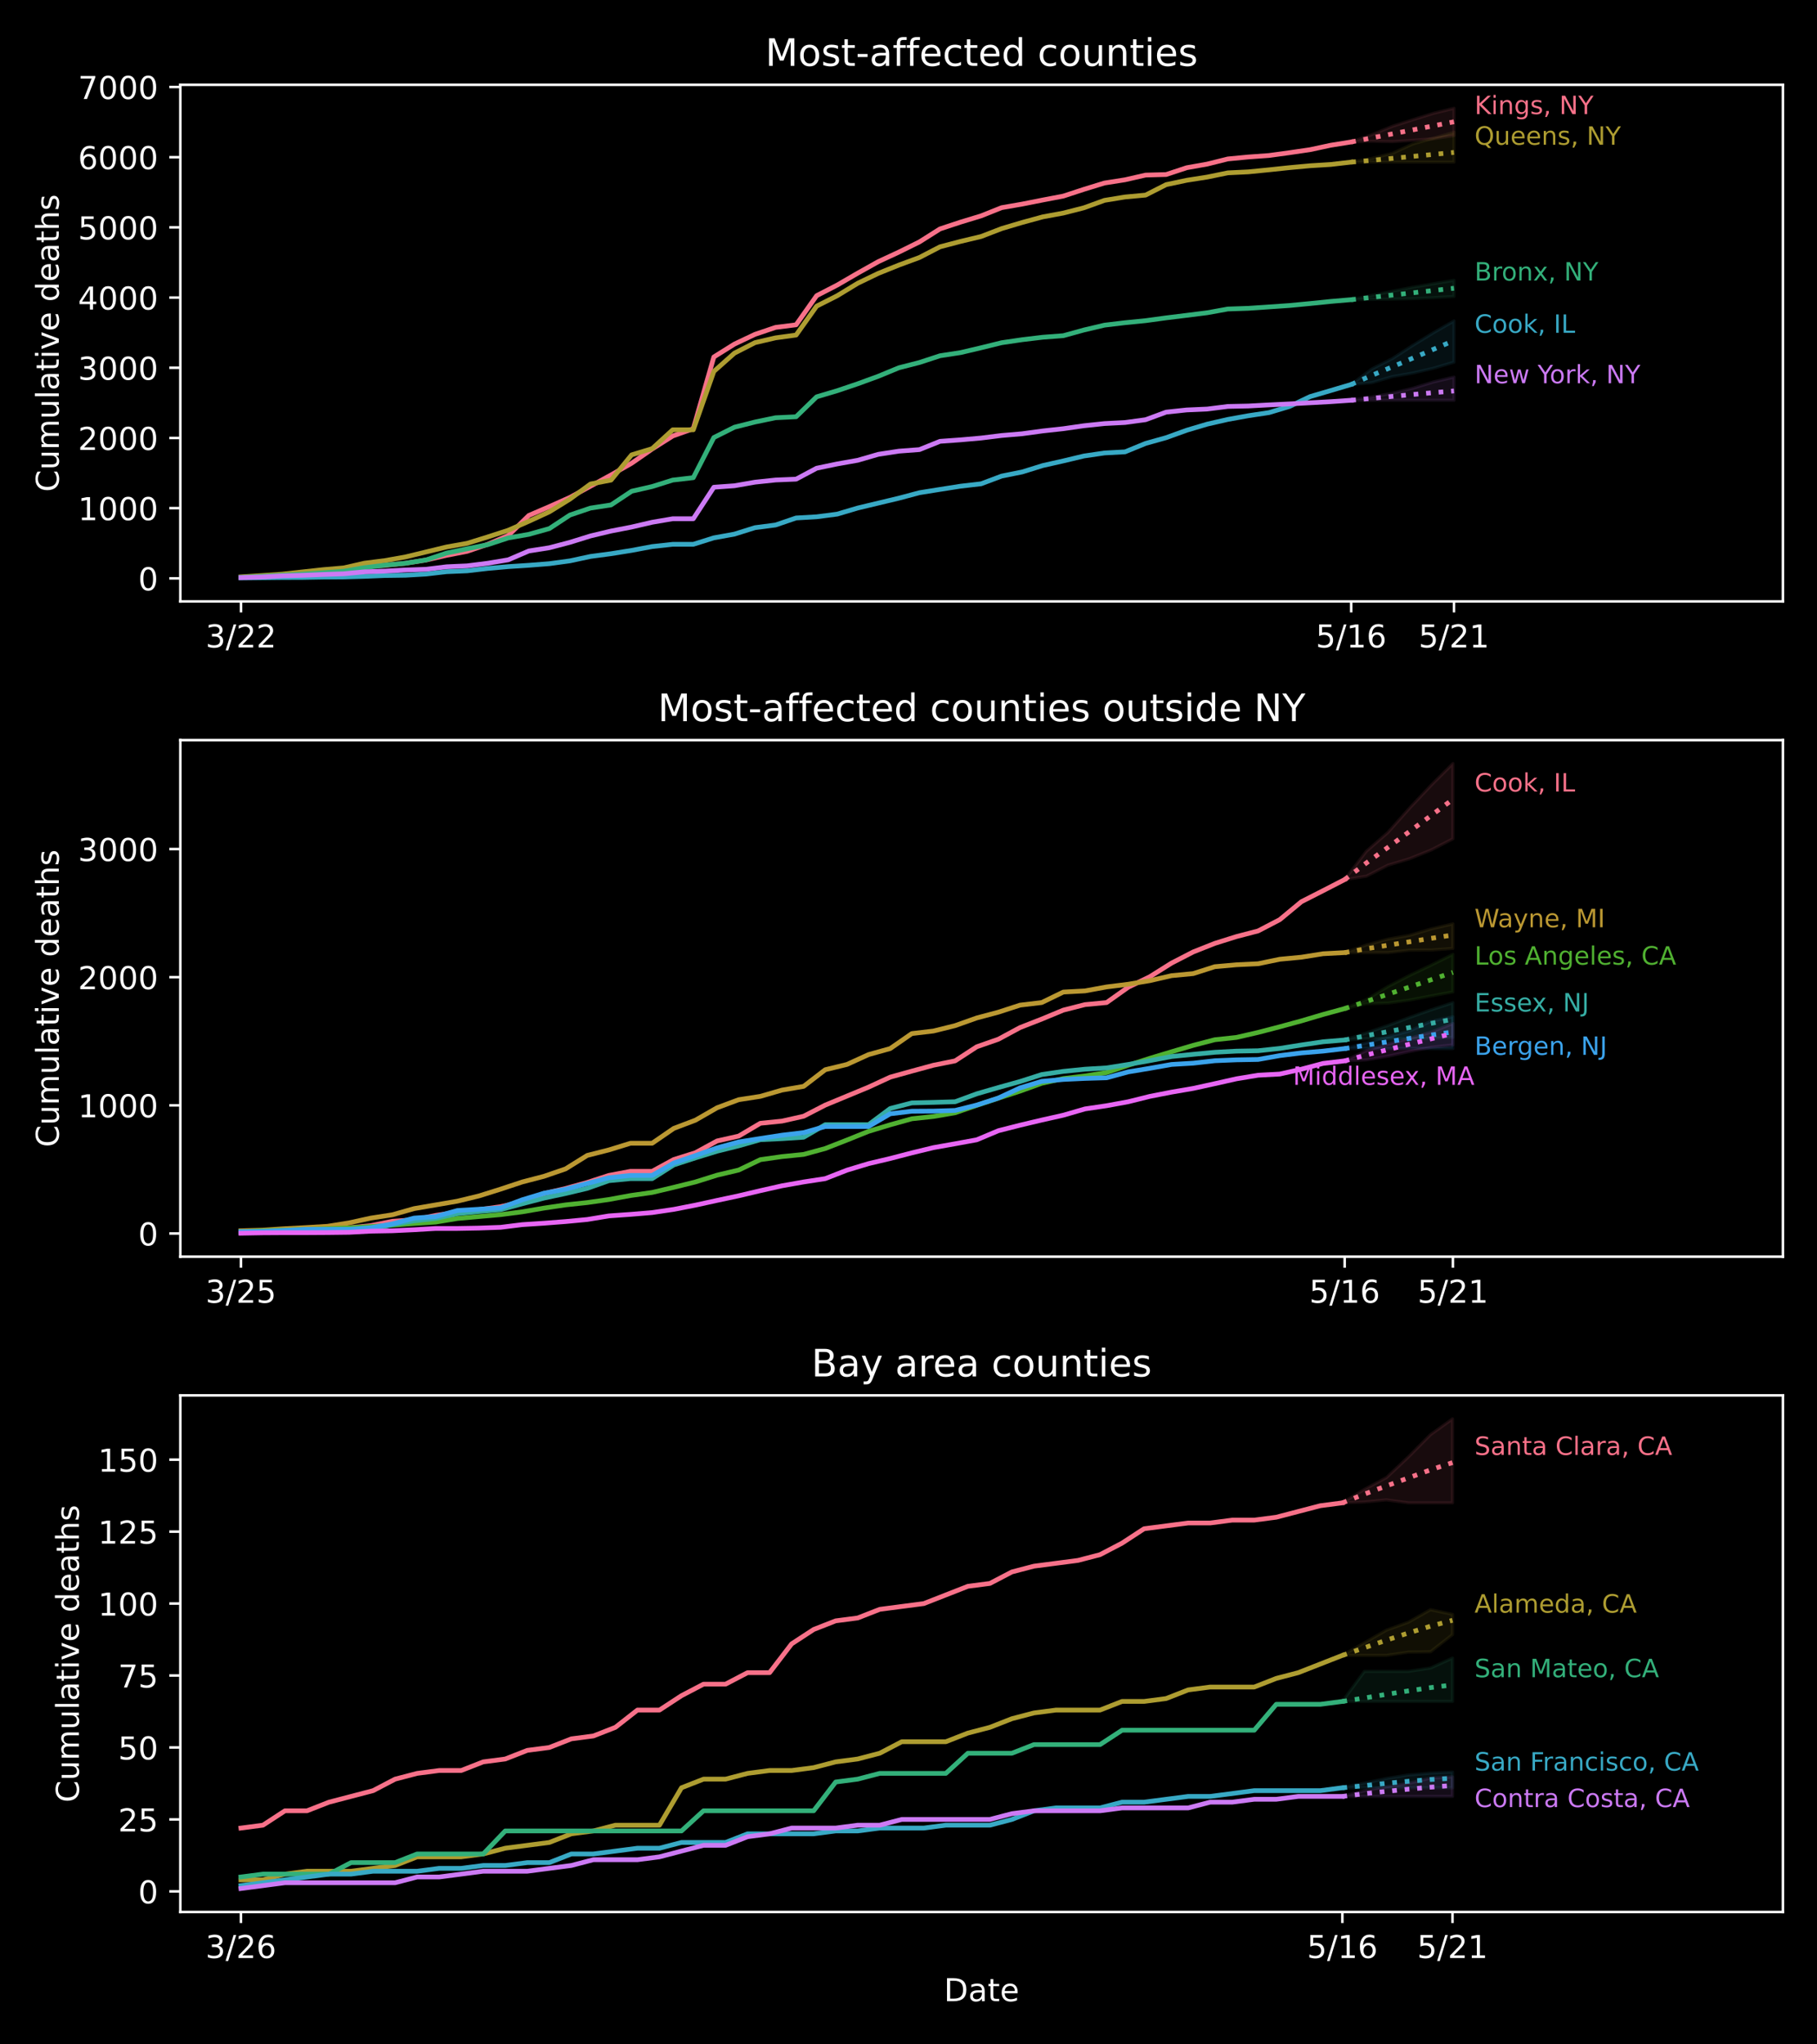 <?xml version="1.0" encoding="utf-8" standalone="no"?>
<!DOCTYPE svg PUBLIC "-//W3C//DTD SVG 1.1//EN"
  "http://www.w3.org/Graphics/SVG/1.1/DTD/svg11.dtd">
<!-- Created with matplotlib (https://matplotlib.org/) -->
<svg height="648pt" version="1.1" viewBox="0 0 576 648" width="576pt" xmlns="http://www.w3.org/2000/svg" xmlns:xlink="http://www.w3.org/1999/xlink">
 <defs>
  <style type="text/css">
*{stroke-linecap:butt;stroke-linejoin:round;}
  </style>
 </defs>
 <g id="figure_1">
  <g id="patch_1">
   <path d="M 0 648 
L 576 648 
L 576 0 
L 0 0 
z
"/>
  </g>
  <g id="axes_1">
   <g id="patch_2">
    <path d="M 57.17 190.627 
L 565.2 190.627 
L 565.2 26.88 
L 57.17 26.88 
z
"/>
   </g>
   <g id="PolyCollection_1">
    <defs>
     <path d="M 428.335 -603.005 
L 428.335 -603.005 
L 434.852 -603.243 
L 441.37 -603.101 
L 447.887 -603.538 
L 454.404 -604.05 
L 460.922 -605.022 
L 460.922 -613.677 
L 460.922 -613.677 
L 454.404 -612.082 
L 447.887 -610.046 
L 441.37 -607.953 
L 434.852 -605.3 
L 428.335 -603.005 
z
" id="ma0cf42420a" style="stroke:#f77189;stroke-opacity:0.1;"/>
    </defs>
    <g clip-path="url(#pb3d3b732e3)">
     <use style="fill:#f77189;fill-opacity:0.1;stroke:#f77189;stroke-opacity:0.1;" x="0" xlink:href="#ma0cf42420a" y="648"/>
    </g>
   </g>
   <g id="PolyCollection_2">
    <defs>
     <path d="M 428.335 -596.619 
L 428.335 -596.619 
L 434.852 -596.619 
L 441.37 -596.619 
L 447.887 -596.619 
L 454.404 -596.619 
L 460.922 -596.619 
L 460.922 -606.09 
L 460.922 -606.09 
L 454.404 -604.191 
L 447.887 -602.369 
L 441.37 -599.394 
L 434.852 -597.779 
L 428.335 -596.619 
z
" id="mc81e869f86" style="stroke:#ae9d31;stroke-opacity:0.1;"/>
    </defs>
    <g clip-path="url(#pb3d3b732e3)">
     <use style="fill:#ae9d31;fill-opacity:0.1;stroke:#ae9d31;stroke-opacity:0.1;" x="0" xlink:href="#mc81e869f86" y="648"/>
    </g>
   </g>
   <g id="PolyCollection_3">
    <defs>
     <path d="M 428.335 -553.011 
L 428.335 -553.011 
L 434.852 -553.099 
L 441.37 -553.185 
L 447.887 -553.325 
L 454.404 -553.653 
L 460.922 -554.029 
L 460.922 -559.136 
L 460.922 -559.136 
L 454.404 -558.065 
L 447.887 -556.96 
L 441.37 -555.682 
L 434.852 -554.364 
L 428.335 -553.011 
z
" id="mf701c6ae29" style="stroke:#33b07a;stroke-opacity:0.1;"/>
    </defs>
    <g clip-path="url(#pb3d3b732e3)">
     <use style="fill:#33b07a;fill-opacity:0.1;stroke:#33b07a;stroke-opacity:0.1;" x="0" xlink:href="#mf701c6ae29" y="648"/>
    </g>
   </g>
   <g id="PolyCollection_4">
    <defs>
     <path d="M 428.335 -526.135 
L 428.335 -526.135 
L 434.852 -526.709 
L 441.37 -528.634 
L 447.887 -529.759 
L 454.404 -531.274 
L 460.922 -533.212 
L 460.922 -546.271 
L 460.922 -546.271 
L 454.404 -542.533 
L 447.887 -538.545 
L 441.37 -534.322 
L 434.852 -531.037 
L 428.335 -526.135 
z
" id="m6937954e64" style="stroke:#38a9c5;stroke-opacity:0.1;"/>
    </defs>
    <g clip-path="url(#pb3d3b732e3)">
     <use style="fill:#38a9c5;fill-opacity:0.1;stroke:#38a9c5;stroke-opacity:0.1;" x="0" xlink:href="#m6937954e64" y="648"/>
    </g>
   </g>
   <g id="PolyCollection_5">
    <defs>
     <path d="M 428.335 -521.129 
L 428.335 -521.129 
L 434.852 -521.129 
L 441.37 -521.129 
L 447.887 -521.129 
L 454.404 -521.129 
L 460.922 -521.129 
L 460.922 -528.473 
L 460.922 -528.473 
L 454.404 -526.929 
L 447.887 -524.932 
L 441.37 -523.348 
L 434.852 -522.156 
L 428.335 -521.129 
z
" id="m081419ea31" style="stroke:#cc7af4;stroke-opacity:0.1;"/>
    </defs>
    <g clip-path="url(#pb3d3b732e3)">
     <use style="fill:#cc7af4;fill-opacity:0.1;stroke:#cc7af4;stroke-opacity:0.1;" x="0" xlink:href="#m081419ea31" y="648"/>
    </g>
   </g>
   <g id="matplotlib.axis_1">
    <g id="xtick_1">
     <g id="line2d_1">
      <defs>
       <path d="M 0 0 
L 0 3.5 
" id="mcfaf8e8c87" style="stroke:#ffffff;stroke-width:0.8;"/>
      </defs>
      <g>
       <use style="fill:#ffffff;stroke:#ffffff;stroke-width:0.8;" x="76.396" xlink:href="#mcfaf8e8c87" y="190.627"/>
      </g>
     </g>
     <g id="text_1">
      <!-- 3/22 -->
      <defs>
       <path d="M 40.578 39.312 
Q 47.656 37.797 51.625 33 
Q 55.609 28.219 55.609 21.188 
Q 55.609 10.406 48.188 4.484 
Q 40.766 -1.422 27.094 -1.422 
Q 22.516 -1.422 17.656 -0.516 
Q 12.797 0.391 7.625 2.203 
L 7.625 11.719 
Q 11.719 9.328 16.594 8.109 
Q 21.484 6.891 26.812 6.891 
Q 36.078 6.891 40.938 10.547 
Q 45.797 14.203 45.797 21.188 
Q 45.797 27.641 41.281 31.266 
Q 36.766 34.906 28.719 34.906 
L 20.219 34.906 
L 20.219 43.016 
L 29.109 43.016 
Q 36.375 43.016 40.234 45.922 
Q 44.094 48.828 44.094 54.297 
Q 44.094 59.906 40.109 62.906 
Q 36.141 65.922 28.719 65.922 
Q 24.656 65.922 20.016 65.031 
Q 15.375 64.156 9.812 62.312 
L 9.812 71.094 
Q 15.438 72.656 20.344 73.438 
Q 25.25 74.219 29.594 74.219 
Q 40.828 74.219 47.359 69.109 
Q 53.906 64.016 53.906 55.328 
Q 53.906 49.266 50.438 45.094 
Q 46.969 40.922 40.578 39.312 
z
" id="DejaVuSans-51"/>
       <path d="M 25.391 72.906 
L 33.688 72.906 
L 8.297 -9.281 
L 0 -9.281 
z
" id="DejaVuSans-47"/>
       <path d="M 19.188 8.297 
L 53.609 8.297 
L 53.609 0 
L 7.328 0 
L 7.328 8.297 
Q 12.938 14.109 22.625 23.891 
Q 32.328 33.688 34.812 36.531 
Q 39.547 41.844 41.422 45.531 
Q 43.312 49.219 43.312 52.781 
Q 43.312 58.594 39.234 62.25 
Q 35.156 65.922 28.609 65.922 
Q 23.969 65.922 18.812 64.312 
Q 13.672 62.703 7.812 59.422 
L 7.812 69.391 
Q 13.766 71.781 18.938 73 
Q 24.125 74.219 28.422 74.219 
Q 39.75 74.219 46.484 68.547 
Q 53.219 62.891 53.219 53.422 
Q 53.219 48.922 51.531 44.891 
Q 49.859 40.875 45.406 35.406 
Q 44.188 33.984 37.641 27.219 
Q 31.109 20.453 19.188 8.297 
z
" id="DejaVuSans-50"/>
      </defs>
      <g style="fill:#ffffff;" transform="translate(65.168 205.225)scale(0.1 -0.1)">
       <use xlink:href="#DejaVuSans-51"/>
       <use x="63.623" xlink:href="#DejaVuSans-47"/>
       <use x="97.314" xlink:href="#DejaVuSans-50"/>
       <use x="160.938" xlink:href="#DejaVuSans-50"/>
      </g>
     </g>
    </g>
    <g id="xtick_2">
     <g id="line2d_2">
      <g>
       <use style="fill:#ffffff;stroke:#ffffff;stroke-width:0.8;" x="428.335" xlink:href="#mcfaf8e8c87" y="190.627"/>
      </g>
     </g>
     <g id="text_2">
      <!-- 5/16 -->
      <defs>
       <path d="M 10.797 72.906 
L 49.516 72.906 
L 49.516 64.594 
L 19.828 64.594 
L 19.828 46.734 
Q 21.969 47.469 24.109 47.828 
Q 26.266 48.188 28.422 48.188 
Q 40.625 48.188 47.75 41.5 
Q 54.891 34.812 54.891 23.391 
Q 54.891 11.625 47.562 5.094 
Q 40.234 -1.422 26.906 -1.422 
Q 22.312 -1.422 17.547 -0.641 
Q 12.797 0.141 7.719 1.703 
L 7.719 11.625 
Q 12.109 9.234 16.797 8.062 
Q 21.484 6.891 26.703 6.891 
Q 35.156 6.891 40.078 11.328 
Q 45.016 15.766 45.016 23.391 
Q 45.016 31 40.078 35.438 
Q 35.156 39.891 26.703 39.891 
Q 22.75 39.891 18.812 39.016 
Q 14.891 38.141 10.797 36.281 
z
" id="DejaVuSans-53"/>
       <path d="M 12.406 8.297 
L 28.516 8.297 
L 28.516 63.922 
L 10.984 60.406 
L 10.984 69.391 
L 28.422 72.906 
L 38.281 72.906 
L 38.281 8.297 
L 54.391 8.297 
L 54.391 0 
L 12.406 0 
z
" id="DejaVuSans-49"/>
       <path d="M 33.016 40.375 
Q 26.375 40.375 22.484 35.828 
Q 18.609 31.297 18.609 23.391 
Q 18.609 15.531 22.484 10.953 
Q 26.375 6.391 33.016 6.391 
Q 39.656 6.391 43.531 10.953 
Q 47.406 15.531 47.406 23.391 
Q 47.406 31.297 43.531 35.828 
Q 39.656 40.375 33.016 40.375 
z
M 52.594 71.297 
L 52.594 62.312 
Q 48.875 64.062 45.094 64.984 
Q 41.312 65.922 37.594 65.922 
Q 27.828 65.922 22.672 59.328 
Q 17.531 52.734 16.797 39.406 
Q 19.672 43.656 24.016 45.922 
Q 28.375 48.188 33.594 48.188 
Q 44.578 48.188 50.953 41.516 
Q 57.328 34.859 57.328 23.391 
Q 57.328 12.156 50.688 5.359 
Q 44.047 -1.422 33.016 -1.422 
Q 20.359 -1.422 13.672 8.266 
Q 6.984 17.969 6.984 36.375 
Q 6.984 53.656 15.188 63.938 
Q 23.391 74.219 37.203 74.219 
Q 40.922 74.219 44.703 73.484 
Q 48.484 72.75 52.594 71.297 
z
" id="DejaVuSans-54"/>
      </defs>
      <g style="fill:#ffffff;" transform="translate(417.107 205.225)scale(0.1 -0.1)">
       <use xlink:href="#DejaVuSans-53"/>
       <use x="63.623" xlink:href="#DejaVuSans-47"/>
       <use x="97.314" xlink:href="#DejaVuSans-49"/>
       <use x="160.938" xlink:href="#DejaVuSans-54"/>
      </g>
     </g>
    </g>
    <g id="xtick_3">
     <g id="line2d_3">
      <g>
       <use style="fill:#ffffff;stroke:#ffffff;stroke-width:0.8;" x="460.922" xlink:href="#mcfaf8e8c87" y="190.627"/>
      </g>
     </g>
     <g id="text_3">
      <!-- 5/21 -->
      <g style="fill:#ffffff;" transform="translate(449.694 205.225)scale(0.1 -0.1)">
       <use xlink:href="#DejaVuSans-53"/>
       <use x="63.623" xlink:href="#DejaVuSans-47"/>
       <use x="97.314" xlink:href="#DejaVuSans-50"/>
       <use x="160.938" xlink:href="#DejaVuSans-49"/>
      </g>
     </g>
    </g>
   </g>
   <g id="matplotlib.axis_2">
    <g id="ytick_1">
     <g id="line2d_4">
      <defs>
       <path d="M 0 0 
L -3.5 0 
" id="m056cec01bc" style="stroke:#ffffff;stroke-width:0.8;"/>
      </defs>
      <g>
       <use style="fill:#ffffff;stroke:#ffffff;stroke-width:0.8;" x="57.17" xlink:href="#m056cec01bc" y="183.317"/>
      </g>
     </g>
     <g id="text_4">
      <!-- 0 -->
      <defs>
       <path d="M 31.781 66.406 
Q 24.172 66.406 20.328 58.906 
Q 16.5 51.422 16.5 36.375 
Q 16.5 21.391 20.328 13.891 
Q 24.172 6.391 31.781 6.391 
Q 39.453 6.391 43.281 13.891 
Q 47.125 21.391 47.125 36.375 
Q 47.125 51.422 43.281 58.906 
Q 39.453 66.406 31.781 66.406 
z
M 31.781 74.219 
Q 44.047 74.219 50.516 64.516 
Q 56.984 54.828 56.984 36.375 
Q 56.984 17.969 50.516 8.266 
Q 44.047 -1.422 31.781 -1.422 
Q 19.531 -1.422 13.062 8.266 
Q 6.594 17.969 6.594 36.375 
Q 6.594 54.828 13.062 64.516 
Q 19.531 74.219 31.781 74.219 
z
" id="DejaVuSans-48"/>
      </defs>
      <g style="fill:#ffffff;" transform="translate(43.807 187.116)scale(0.1 -0.1)">
       <use xlink:href="#DejaVuSans-48"/>
      </g>
     </g>
    </g>
    <g id="ytick_2">
     <g id="line2d_5">
      <g>
       <use style="fill:#ffffff;stroke:#ffffff;stroke-width:0.8;" x="57.17" xlink:href="#m056cec01bc" y="161.068"/>
      </g>
     </g>
     <g id="text_5">
      <!-- 1000 -->
      <g style="fill:#ffffff;" transform="translate(24.72 164.867)scale(0.1 -0.1)">
       <use xlink:href="#DejaVuSans-49"/>
       <use x="63.623" xlink:href="#DejaVuSans-48"/>
       <use x="127.246" xlink:href="#DejaVuSans-48"/>
       <use x="190.869" xlink:href="#DejaVuSans-48"/>
      </g>
     </g>
    </g>
    <g id="ytick_3">
     <g id="line2d_6">
      <g>
       <use style="fill:#ffffff;stroke:#ffffff;stroke-width:0.8;" x="57.17" xlink:href="#m056cec01bc" y="138.819"/>
      </g>
     </g>
     <g id="text_6">
      <!-- 2000 -->
      <g style="fill:#ffffff;" transform="translate(24.72 142.618)scale(0.1 -0.1)">
       <use xlink:href="#DejaVuSans-50"/>
       <use x="63.623" xlink:href="#DejaVuSans-48"/>
       <use x="127.246" xlink:href="#DejaVuSans-48"/>
       <use x="190.869" xlink:href="#DejaVuSans-48"/>
      </g>
     </g>
    </g>
    <g id="ytick_4">
     <g id="line2d_7">
      <g>
       <use style="fill:#ffffff;stroke:#ffffff;stroke-width:0.8;" x="57.17" xlink:href="#m056cec01bc" y="116.57"/>
      </g>
     </g>
     <g id="text_7">
      <!-- 3000 -->
      <g style="fill:#ffffff;" transform="translate(24.72 120.369)scale(0.1 -0.1)">
       <use xlink:href="#DejaVuSans-51"/>
       <use x="63.623" xlink:href="#DejaVuSans-48"/>
       <use x="127.246" xlink:href="#DejaVuSans-48"/>
       <use x="190.869" xlink:href="#DejaVuSans-48"/>
      </g>
     </g>
    </g>
    <g id="ytick_5">
     <g id="line2d_8">
      <g>
       <use style="fill:#ffffff;stroke:#ffffff;stroke-width:0.8;" x="57.17" xlink:href="#m056cec01bc" y="94.321"/>
      </g>
     </g>
     <g id="text_8">
      <!-- 4000 -->
      <defs>
       <path d="M 37.797 64.312 
L 12.891 25.391 
L 37.797 25.391 
z
M 35.203 72.906 
L 47.609 72.906 
L 47.609 25.391 
L 58.016 25.391 
L 58.016 17.188 
L 47.609 17.188 
L 47.609 0 
L 37.797 0 
L 37.797 17.188 
L 4.891 17.188 
L 4.891 26.703 
z
" id="DejaVuSans-52"/>
      </defs>
      <g style="fill:#ffffff;" transform="translate(24.72 98.12)scale(0.1 -0.1)">
       <use xlink:href="#DejaVuSans-52"/>
       <use x="63.623" xlink:href="#DejaVuSans-48"/>
       <use x="127.246" xlink:href="#DejaVuSans-48"/>
       <use x="190.869" xlink:href="#DejaVuSans-48"/>
      </g>
     </g>
    </g>
    <g id="ytick_6">
     <g id="line2d_9">
      <g>
       <use style="fill:#ffffff;stroke:#ffffff;stroke-width:0.8;" x="57.17" xlink:href="#m056cec01bc" y="72.072"/>
      </g>
     </g>
     <g id="text_9">
      <!-- 5000 -->
      <g style="fill:#ffffff;" transform="translate(24.72 75.871)scale(0.1 -0.1)">
       <use xlink:href="#DejaVuSans-53"/>
       <use x="63.623" xlink:href="#DejaVuSans-48"/>
       <use x="127.246" xlink:href="#DejaVuSans-48"/>
       <use x="190.869" xlink:href="#DejaVuSans-48"/>
      </g>
     </g>
    </g>
    <g id="ytick_7">
     <g id="line2d_10">
      <g>
       <use style="fill:#ffffff;stroke:#ffffff;stroke-width:0.8;" x="57.17" xlink:href="#m056cec01bc" y="49.823"/>
      </g>
     </g>
     <g id="text_10">
      <!-- 6000 -->
      <g style="fill:#ffffff;" transform="translate(24.72 53.622)scale(0.1 -0.1)">
       <use xlink:href="#DejaVuSans-54"/>
       <use x="63.623" xlink:href="#DejaVuSans-48"/>
       <use x="127.246" xlink:href="#DejaVuSans-48"/>
       <use x="190.869" xlink:href="#DejaVuSans-48"/>
      </g>
     </g>
    </g>
    <g id="ytick_8">
     <g id="line2d_11">
      <g>
       <use style="fill:#ffffff;stroke:#ffffff;stroke-width:0.8;" x="57.17" xlink:href="#m056cec01bc" y="27.574"/>
      </g>
     </g>
     <g id="text_11">
      <!-- 7000 -->
      <defs>
       <path d="M 8.203 72.906 
L 55.078 72.906 
L 55.078 68.703 
L 28.609 0 
L 18.312 0 
L 43.219 64.594 
L 8.203 64.594 
z
" id="DejaVuSans-55"/>
      </defs>
      <g style="fill:#ffffff;" transform="translate(24.72 31.374)scale(0.1 -0.1)">
       <use xlink:href="#DejaVuSans-55"/>
       <use x="63.623" xlink:href="#DejaVuSans-48"/>
       <use x="127.246" xlink:href="#DejaVuSans-48"/>
       <use x="190.869" xlink:href="#DejaVuSans-48"/>
      </g>
     </g>
    </g>
    <g id="text_12">
     <!-- Cumulative deaths -->
     <defs>
      <path d="M 64.406 67.281 
L 64.406 56.891 
Q 59.422 61.531 53.781 63.812 
Q 48.141 66.109 41.797 66.109 
Q 29.297 66.109 22.656 58.469 
Q 16.016 50.828 16.016 36.375 
Q 16.016 21.969 22.656 14.328 
Q 29.297 6.688 41.797 6.688 
Q 48.141 6.688 53.781 8.984 
Q 59.422 11.281 64.406 15.922 
L 64.406 5.609 
Q 59.234 2.094 53.438 0.328 
Q 47.656 -1.422 41.219 -1.422 
Q 24.656 -1.422 15.125 8.703 
Q 5.609 18.844 5.609 36.375 
Q 5.609 53.953 15.125 64.078 
Q 24.656 74.219 41.219 74.219 
Q 47.75 74.219 53.531 72.484 
Q 59.328 70.75 64.406 67.281 
z
" id="DejaVuSans-67"/>
      <path d="M 8.5 21.578 
L 8.5 54.688 
L 17.484 54.688 
L 17.484 21.922 
Q 17.484 14.156 20.5 10.266 
Q 23.531 6.391 29.594 6.391 
Q 36.859 6.391 41.078 11.031 
Q 45.312 15.672 45.312 23.688 
L 45.312 54.688 
L 54.297 54.688 
L 54.297 0 
L 45.312 0 
L 45.312 8.406 
Q 42.047 3.422 37.719 1 
Q 33.406 -1.422 27.688 -1.422 
Q 18.266 -1.422 13.375 4.438 
Q 8.5 10.297 8.5 21.578 
z
M 31.109 56 
z
" id="DejaVuSans-117"/>
      <path d="M 52 44.188 
Q 55.375 50.25 60.062 53.125 
Q 64.75 56 71.094 56 
Q 79.641 56 84.281 50.016 
Q 88.922 44.047 88.922 33.016 
L 88.922 0 
L 79.891 0 
L 79.891 32.719 
Q 79.891 40.578 77.094 44.375 
Q 74.312 48.188 68.609 48.188 
Q 61.625 48.188 57.562 43.547 
Q 53.516 38.922 53.516 30.906 
L 53.516 0 
L 44.484 0 
L 44.484 32.719 
Q 44.484 40.625 41.703 44.406 
Q 38.922 48.188 33.109 48.188 
Q 26.219 48.188 22.156 43.531 
Q 18.109 38.875 18.109 30.906 
L 18.109 0 
L 9.078 0 
L 9.078 54.688 
L 18.109 54.688 
L 18.109 46.188 
Q 21.188 51.219 25.484 53.609 
Q 29.781 56 35.688 56 
Q 41.656 56 45.828 52.969 
Q 50 49.953 52 44.188 
z
" id="DejaVuSans-109"/>
      <path d="M 9.422 75.984 
L 18.406 75.984 
L 18.406 0 
L 9.422 0 
z
" id="DejaVuSans-108"/>
      <path d="M 34.281 27.484 
Q 23.391 27.484 19.188 25 
Q 14.984 22.516 14.984 16.5 
Q 14.984 11.719 18.141 8.906 
Q 21.297 6.109 26.703 6.109 
Q 34.188 6.109 38.703 11.406 
Q 43.219 16.703 43.219 25.484 
L 43.219 27.484 
z
M 52.203 31.203 
L 52.203 0 
L 43.219 0 
L 43.219 8.297 
Q 40.141 3.328 35.547 0.953 
Q 30.953 -1.422 24.312 -1.422 
Q 15.922 -1.422 10.953 3.297 
Q 6 8.016 6 15.922 
Q 6 25.141 12.172 29.828 
Q 18.359 34.516 30.609 34.516 
L 43.219 34.516 
L 43.219 35.406 
Q 43.219 41.609 39.141 45 
Q 35.062 48.391 27.688 48.391 
Q 23 48.391 18.547 47.266 
Q 14.109 46.141 10.016 43.891 
L 10.016 52.203 
Q 14.938 54.109 19.578 55.047 
Q 24.219 56 28.609 56 
Q 40.484 56 46.344 49.844 
Q 52.203 43.703 52.203 31.203 
z
" id="DejaVuSans-97"/>
      <path d="M 18.312 70.219 
L 18.312 54.688 
L 36.812 54.688 
L 36.812 47.703 
L 18.312 47.703 
L 18.312 18.016 
Q 18.312 11.328 20.141 9.422 
Q 21.969 7.516 27.594 7.516 
L 36.812 7.516 
L 36.812 0 
L 27.594 0 
Q 17.188 0 13.234 3.875 
Q 9.281 7.766 9.281 18.016 
L 9.281 47.703 
L 2.688 47.703 
L 2.688 54.688 
L 9.281 54.688 
L 9.281 70.219 
z
" id="DejaVuSans-116"/>
      <path d="M 9.422 54.688 
L 18.406 54.688 
L 18.406 0 
L 9.422 0 
z
M 9.422 75.984 
L 18.406 75.984 
L 18.406 64.594 
L 9.422 64.594 
z
" id="DejaVuSans-105"/>
      <path d="M 2.984 54.688 
L 12.5 54.688 
L 29.594 8.797 
L 46.688 54.688 
L 56.203 54.688 
L 35.688 0 
L 23.484 0 
z
" id="DejaVuSans-118"/>
      <path d="M 56.203 29.594 
L 56.203 25.203 
L 14.891 25.203 
Q 15.484 15.922 20.484 11.062 
Q 25.484 6.203 34.422 6.203 
Q 39.594 6.203 44.453 7.469 
Q 49.312 8.734 54.109 11.281 
L 54.109 2.781 
Q 49.266 0.734 44.188 -0.344 
Q 39.109 -1.422 33.891 -1.422 
Q 20.797 -1.422 13.156 6.188 
Q 5.516 13.812 5.516 26.812 
Q 5.516 40.234 12.766 48.109 
Q 20.016 56 32.328 56 
Q 43.359 56 49.781 48.891 
Q 56.203 41.797 56.203 29.594 
z
M 47.219 32.234 
Q 47.125 39.594 43.094 43.984 
Q 39.062 48.391 32.422 48.391 
Q 24.906 48.391 20.391 44.141 
Q 15.875 39.891 15.188 32.172 
z
" id="DejaVuSans-101"/>
      <path id="DejaVuSans-32"/>
      <path d="M 45.406 46.391 
L 45.406 75.984 
L 54.391 75.984 
L 54.391 0 
L 45.406 0 
L 45.406 8.203 
Q 42.578 3.328 38.25 0.953 
Q 33.938 -1.422 27.875 -1.422 
Q 17.969 -1.422 11.734 6.484 
Q 5.516 14.406 5.516 27.297 
Q 5.516 40.188 11.734 48.094 
Q 17.969 56 27.875 56 
Q 33.938 56 38.25 53.625 
Q 42.578 51.266 45.406 46.391 
z
M 14.797 27.297 
Q 14.797 17.391 18.875 11.75 
Q 22.953 6.109 30.078 6.109 
Q 37.203 6.109 41.297 11.75 
Q 45.406 17.391 45.406 27.297 
Q 45.406 37.203 41.297 42.844 
Q 37.203 48.484 30.078 48.484 
Q 22.953 48.484 18.875 42.844 
Q 14.797 37.203 14.797 27.297 
z
" id="DejaVuSans-100"/>
      <path d="M 54.891 33.016 
L 54.891 0 
L 45.906 0 
L 45.906 32.719 
Q 45.906 40.484 42.875 44.328 
Q 39.844 48.188 33.797 48.188 
Q 26.516 48.188 22.312 43.547 
Q 18.109 38.922 18.109 30.906 
L 18.109 0 
L 9.078 0 
L 9.078 75.984 
L 18.109 75.984 
L 18.109 46.188 
Q 21.344 51.125 25.703 53.562 
Q 30.078 56 35.797 56 
Q 45.219 56 50.047 50.172 
Q 54.891 44.344 54.891 33.016 
z
" id="DejaVuSans-104"/>
      <path d="M 44.281 53.078 
L 44.281 44.578 
Q 40.484 46.531 36.375 47.5 
Q 32.281 48.484 27.875 48.484 
Q 21.188 48.484 17.844 46.438 
Q 14.5 44.391 14.5 40.281 
Q 14.5 37.156 16.891 35.375 
Q 19.281 33.594 26.516 31.984 
L 29.594 31.297 
Q 39.156 29.25 43.188 25.516 
Q 47.219 21.781 47.219 15.094 
Q 47.219 7.469 41.188 3.016 
Q 35.156 -1.422 24.609 -1.422 
Q 20.219 -1.422 15.453 -0.562 
Q 10.688 0.297 5.422 2 
L 5.422 11.281 
Q 10.406 8.688 15.234 7.391 
Q 20.062 6.109 24.812 6.109 
Q 31.156 6.109 34.562 8.281 
Q 37.984 10.453 37.984 14.406 
Q 37.984 18.062 35.516 20.016 
Q 33.062 21.969 24.703 23.781 
L 21.578 24.516 
Q 13.234 26.266 9.516 29.906 
Q 5.812 33.547 5.812 39.891 
Q 5.812 47.609 11.281 51.797 
Q 16.75 56 26.812 56 
Q 31.781 56 36.172 55.266 
Q 40.578 54.547 44.281 53.078 
z
" id="DejaVuSans-115"/>
     </defs>
     <g style="fill:#ffffff;" transform="translate(18.64 155.928)rotate(-90)scale(0.1 -0.1)">
      <use xlink:href="#DejaVuSans-67"/>
      <use x="69.824" xlink:href="#DejaVuSans-117"/>
      <use x="133.203" xlink:href="#DejaVuSans-109"/>
      <use x="230.615" xlink:href="#DejaVuSans-117"/>
      <use x="293.994" xlink:href="#DejaVuSans-108"/>
      <use x="321.777" xlink:href="#DejaVuSans-97"/>
      <use x="383.057" xlink:href="#DejaVuSans-116"/>
      <use x="422.266" xlink:href="#DejaVuSans-105"/>
      <use x="450.049" xlink:href="#DejaVuSans-118"/>
      <use x="509.229" xlink:href="#DejaVuSans-101"/>
      <use x="570.752" xlink:href="#DejaVuSans-32"/>
      <use x="602.539" xlink:href="#DejaVuSans-100"/>
      <use x="666.016" xlink:href="#DejaVuSans-101"/>
      <use x="727.539" xlink:href="#DejaVuSans-97"/>
      <use x="788.818" xlink:href="#DejaVuSans-116"/>
      <use x="828.027" xlink:href="#DejaVuSans-104"/>
      <use x="891.406" xlink:href="#DejaVuSans-115"/>
     </g>
    </g>
   </g>
   <g id="line2d_12">
    <path clip-path="url(#pb3d3b732e3)" d="M 76.396 183.006 
L 82.914 182.716 
L 89.431 182.316 
L 95.948 181.893 
L 102.466 181.515 
L 108.983 181.048 
L 115.501 179.602 
L 122.018 179.201 
L 128.535 178.534 
L 135.053 177.51 
L 141.57 176.019 
L 148.087 174.751 
L 154.605 172.526 
L 161.122 169.745 
L 167.64 163.382 
L 174.157 160.579 
L 180.674 157.664 
L 187.192 154.104 
L 193.709 150.544 
L 200.227 146.829 
L 206.744 142.312 
L 213.261 138.196 
L 219.779 135.882 
L 226.296 113.144 
L 232.813 109.072 
L 239.331 105.98 
L 245.848 103.777 
L 252.366 102.954 
L 258.883 93.721 
L 265.4 90.361 
L 271.918 86.579 
L 278.435 82.93 
L 284.953 79.904 
L 291.47 76.678 
L 297.987 72.562 
L 304.505 70.404 
L 311.022 68.423 
L 317.539 65.82 
L 324.057 64.686 
L 330.574 63.395 
L 337.092 62.149 
L 343.609 60.013 
L 350.126 58.011 
L 356.644 56.987 
L 363.161 55.497 
L 369.679 55.319 
L 376.196 53.161 
L 382.713 52.004 
L 389.231 50.38 
L 395.748 49.757 
L 402.265 49.289 
L 408.783 48.399 
L 415.3 47.443 
L 421.818 46.041 
L 428.335 44.995 
" style="fill:none;stroke:#f77189;stroke-linecap:square;stroke-width:1.5;"/>
   </g>
   <g id="line2d_13">
    <path clip-path="url(#pb3d3b732e3)" d="M 428.335 44.995 
L 434.852 43.712 
L 441.37 42.441 
L 447.887 41.165 
L 454.404 39.885 
L 460.922 38.604 
" style="fill:none;stroke:#f77189;stroke-dasharray:1.5,2.475;stroke-dashoffset:0;stroke-width:1.5;"/>
   </g>
   <g id="line2d_14">
    <path clip-path="url(#pb3d3b732e3)" d="M 76.396 182.85 
L 82.914 182.427 
L 89.431 181.982 
L 95.948 181.27 
L 102.466 180.558 
L 108.983 180.002 
L 115.501 178.511 
L 122.018 177.688 
L 128.535 176.531 
L 135.053 174.952 
L 141.57 173.372 
L 148.087 172.215 
L 154.605 170.19 
L 161.122 168.077 
L 167.64 165.229 
L 174.157 162.225 
L 180.674 158.198 
L 187.192 153.415 
L 193.709 152.169 
L 200.227 144.181 
L 206.744 142.201 
L 213.261 136.238 
L 219.779 136.238 
L 226.296 117.727 
L 232.813 111.942 
L 239.331 108.605 
L 245.848 107.092 
L 252.366 106.202 
L 258.883 97.036 
L 265.4 93.743 
L 271.918 89.782 
L 278.435 86.645 
L 284.953 84.02 
L 291.47 81.617 
L 297.987 78.235 
L 304.505 76.522 
L 311.022 74.965 
L 317.539 72.45 
L 324.057 70.515 
L 330.574 68.735 
L 337.092 67.533 
L 343.609 65.865 
L 350.126 63.506 
L 356.644 62.438 
L 363.161 61.838 
L 369.679 58.523 
L 376.196 57.143 
L 382.713 56.12 
L 389.231 54.785 
L 395.748 54.473 
L 402.265 53.828 
L 408.783 53.138 
L 415.3 52.538 
L 421.818 52.137 
L 428.335 51.381 
" style="fill:none;stroke:#ae9d31;stroke-linecap:square;stroke-width:1.5;"/>
   </g>
   <g id="line2d_15">
    <path clip-path="url(#pb3d3b732e3)" d="M 428.335 51.381 
L 434.852 50.822 
L 441.37 50.196 
L 447.887 49.57 
L 454.404 48.942 
L 460.922 48.316 
" style="fill:none;stroke:#ae9d31;stroke-dasharray:1.5,2.475;stroke-dashoffset:0;stroke-width:1.5;"/>
   </g>
   <g id="line2d_16">
    <path clip-path="url(#pb3d3b732e3)" d="M 76.396 183.006 
L 82.914 182.694 
L 89.431 182.338 
L 95.948 181.982 
L 102.466 181.559 
L 108.983 181.07 
L 115.501 179.935 
L 122.018 179.134 
L 128.535 178.534 
L 135.053 177.488 
L 141.57 175.307 
L 148.087 173.95 
L 154.605 172.638 
L 161.122 170.502 
L 167.64 169.367 
L 174.157 167.543 
L 180.674 163.249 
L 187.192 161.046 
L 193.709 160.045 
L 200.227 155.706 
L 206.744 154.215 
L 213.261 152.169 
L 219.779 151.412 
L 226.296 138.686 
L 232.813 135.415 
L 239.331 133.769 
L 245.848 132.411 
L 252.366 132.1 
L 258.883 125.781 
L 265.4 123.846 
L 271.918 121.643 
L 278.435 119.262 
L 284.953 116.57 
L 291.47 114.902 
L 297.987 112.766 
L 304.505 111.764 
L 311.022 110.229 
L 317.539 108.627 
L 324.057 107.671 
L 330.574 106.892 
L 337.092 106.402 
L 343.609 104.6 
L 350.126 103.065 
L 356.644 102.286 
L 363.161 101.641 
L 369.679 100.751 
L 376.196 99.95 
L 382.713 99.127 
L 389.231 97.948 
L 395.748 97.725 
L 402.265 97.28 
L 408.783 96.835 
L 415.3 96.212 
L 421.818 95.545 
L 428.335 94.989 
" style="fill:none;stroke:#33b07a;stroke-linecap:square;stroke-width:1.5;"/>
   </g>
   <g id="line2d_17">
    <path clip-path="url(#pb3d3b732e3)" d="M 428.335 94.989 
L 434.852 94.248 
L 441.37 93.529 
L 447.887 92.808 
L 454.404 92.085 
L 460.922 91.364 
" style="fill:none;stroke:#33b07a;stroke-dasharray:1.5,2.475;stroke-dashoffset:0;stroke-width:1.5;"/>
   </g>
   <g id="line2d_18">
    <path clip-path="url(#pb3d3b732e3)" d="M 76.396 183.184 
L 82.914 183.117 
L 89.431 183.05 
L 95.948 183.028 
L 102.466 182.917 
L 108.983 182.872 
L 115.501 182.694 
L 122.018 182.427 
L 128.535 182.338 
L 135.053 181.96 
L 141.57 181.203 
L 148.087 180.936 
L 154.605 180.18 
L 161.122 179.602 
L 167.64 179.179 
L 174.157 178.667 
L 180.674 177.777 
L 187.192 176.375 
L 193.709 175.508 
L 200.227 174.462 
L 206.744 173.238 
L 213.261 172.526 
L 219.779 172.526 
L 226.296 170.479 
L 232.813 169.3 
L 239.331 167.253 
L 245.848 166.408 
L 252.366 164.183 
L 258.883 163.805 
L 265.4 162.959 
L 271.918 161.024 
L 278.435 159.466 
L 284.953 157.909 
L 291.47 156.173 
L 297.987 155.128 
L 304.505 154.104 
L 311.022 153.348 
L 317.539 150.9 
L 324.057 149.588 
L 330.574 147.563 
L 337.092 146.095 
L 343.609 144.537 
L 350.126 143.58 
L 356.644 143.224 
L 363.161 140.555 
L 369.679 138.73 
L 376.196 136.372 
L 382.713 134.436 
L 389.231 132.945 
L 395.748 131.766 
L 402.265 130.787 
L 408.783 128.829 
L 415.3 125.715 
L 421.818 123.801 
L 428.335 121.865 
" style="fill:none;stroke:#38a9c5;stroke-linecap:square;stroke-width:1.5;"/>
   </g>
   <g id="line2d_19">
    <path clip-path="url(#pb3d3b732e3)" d="M 428.335 121.865 
L 434.852 118.992 
L 441.37 116.277 
L 447.887 113.51 
L 454.404 110.728 
L 460.922 107.932 
" style="fill:none;stroke:#38a9c5;stroke-dasharray:1.5,2.475;stroke-dashoffset:0;stroke-width:1.5;"/>
   </g>
   <g id="line2d_20">
    <path clip-path="url(#pb3d3b732e3)" d="M 76.396 183.095 
L 82.914 182.894 
L 89.431 182.538 
L 95.948 182.36 
L 102.466 182.093 
L 108.983 181.871 
L 115.501 181.248 
L 122.018 181.025 
L 128.535 180.67 
L 135.053 180.447 
L 141.57 179.646 
L 148.087 179.357 
L 154.605 178.534 
L 161.122 177.443 
L 167.64 174.64 
L 174.157 173.617 
L 180.674 171.903 
L 187.192 169.879 
L 193.709 168.321 
L 200.227 167.053 
L 206.744 165.54 
L 213.261 164.428 
L 219.779 164.428 
L 226.296 154.438 
L 232.813 153.971 
L 239.331 152.836 
L 245.848 152.146 
L 252.366 151.879 
L 258.883 148.408 
L 265.4 147.051 
L 271.918 145.894 
L 278.435 144.003 
L 284.953 143.002 
L 291.47 142.513 
L 297.987 139.887 
L 304.505 139.42 
L 311.022 138.841 
L 317.539 138.04 
L 324.057 137.484 
L 330.574 136.594 
L 337.092 135.882 
L 343.609 134.948 
L 350.126 134.258 
L 356.644 133.924 
L 363.161 133.034 
L 369.679 130.632 
L 376.196 129.942 
L 382.713 129.653 
L 389.231 128.829 
L 395.748 128.696 
L 402.265 128.34 
L 408.783 128.028 
L 415.3 127.672 
L 421.818 127.316 
L 428.335 126.871 
" style="fill:none;stroke:#cc7af4;stroke-linecap:square;stroke-width:1.5;"/>
   </g>
   <g id="line2d_21">
    <path clip-path="url(#pb3d3b732e3)" d="M 428.335 126.871 
L 434.852 126.264 
L 441.37 125.647 
L 447.887 125.043 
L 454.404 124.461 
L 460.922 123.921 
" style="fill:none;stroke:#cc7af4;stroke-dasharray:1.5,2.475;stroke-dashoffset:0;stroke-width:1.5;"/>
   </g>
   <g id="patch_3">
    <path d="M 57.17 190.627 
L 57.17 26.88 
" style="fill:none;stroke:#ffffff;stroke-linecap:square;stroke-linejoin:miter;stroke-width:0.8;"/>
   </g>
   <g id="patch_4">
    <path d="M 565.2 190.627 
L 565.2 26.88 
" style="fill:none;stroke:#ffffff;stroke-linecap:square;stroke-linejoin:miter;stroke-width:0.8;"/>
   </g>
   <g id="patch_5">
    <path d="M 57.17 190.627 
L 565.2 190.627 
" style="fill:none;stroke:#ffffff;stroke-linecap:square;stroke-linejoin:miter;stroke-width:0.8;"/>
   </g>
   <g id="patch_6">
    <path d="M 57.17 26.88 
L 565.2 26.88 
" style="fill:none;stroke:#ffffff;stroke-linecap:square;stroke-linejoin:miter;stroke-width:0.8;"/>
   </g>
   <g id="text_13">
    <!-- Kings, NY -->
    <defs>
     <path d="M 9.812 72.906 
L 19.672 72.906 
L 19.672 42.094 
L 52.391 72.906 
L 65.094 72.906 
L 28.906 38.922 
L 67.672 0 
L 54.688 0 
L 19.672 35.109 
L 19.672 0 
L 9.812 0 
z
" id="DejaVuSans-75"/>
     <path d="M 54.891 33.016 
L 54.891 0 
L 45.906 0 
L 45.906 32.719 
Q 45.906 40.484 42.875 44.328 
Q 39.844 48.188 33.797 48.188 
Q 26.516 48.188 22.312 43.547 
Q 18.109 38.922 18.109 30.906 
L 18.109 0 
L 9.078 0 
L 9.078 54.688 
L 18.109 54.688 
L 18.109 46.188 
Q 21.344 51.125 25.703 53.562 
Q 30.078 56 35.797 56 
Q 45.219 56 50.047 50.172 
Q 54.891 44.344 54.891 33.016 
z
" id="DejaVuSans-110"/>
     <path d="M 45.406 27.984 
Q 45.406 37.75 41.375 43.109 
Q 37.359 48.484 30.078 48.484 
Q 22.859 48.484 18.828 43.109 
Q 14.797 37.75 14.797 27.984 
Q 14.797 18.266 18.828 12.891 
Q 22.859 7.516 30.078 7.516 
Q 37.359 7.516 41.375 12.891 
Q 45.406 18.266 45.406 27.984 
z
M 54.391 6.781 
Q 54.391 -7.172 48.188 -13.984 
Q 42 -20.797 29.203 -20.797 
Q 24.469 -20.797 20.266 -20.094 
Q 16.062 -19.391 12.109 -17.922 
L 12.109 -9.188 
Q 16.062 -11.328 19.922 -12.344 
Q 23.781 -13.375 27.781 -13.375 
Q 36.625 -13.375 41.016 -8.766 
Q 45.406 -4.156 45.406 5.172 
L 45.406 9.625 
Q 42.625 4.781 38.281 2.391 
Q 33.938 0 27.875 0 
Q 17.828 0 11.672 7.656 
Q 5.516 15.328 5.516 27.984 
Q 5.516 40.672 11.672 48.328 
Q 17.828 56 27.875 56 
Q 33.938 56 38.281 53.609 
Q 42.625 51.219 45.406 46.391 
L 45.406 54.688 
L 54.391 54.688 
z
" id="DejaVuSans-103"/>
     <path d="M 11.719 12.406 
L 22.016 12.406 
L 22.016 4 
L 14.016 -11.625 
L 7.719 -11.625 
L 11.719 4 
z
" id="DejaVuSans-44"/>
     <path d="M 9.812 72.906 
L 23.094 72.906 
L 55.422 11.922 
L 55.422 72.906 
L 64.984 72.906 
L 64.984 0 
L 51.703 0 
L 19.391 60.984 
L 19.391 0 
L 9.812 0 
z
" id="DejaVuSans-78"/>
     <path d="M -0.203 72.906 
L 10.406 72.906 
L 30.609 42.922 
L 50.688 72.906 
L 61.281 72.906 
L 35.5 34.719 
L 35.5 0 
L 25.594 0 
L 25.594 34.719 
z
" id="DejaVuSans-89"/>
    </defs>
    <g style="fill:#f77189;" transform="translate(467.439 36.162)scale(0.08 -0.08)">
     <use xlink:href="#DejaVuSans-75"/>
     <use x="65.576" xlink:href="#DejaVuSans-105"/>
     <use x="93.359" xlink:href="#DejaVuSans-110"/>
     <use x="156.738" xlink:href="#DejaVuSans-103"/>
     <use x="220.215" xlink:href="#DejaVuSans-115"/>
     <use x="272.314" xlink:href="#DejaVuSans-44"/>
     <use x="304.102" xlink:href="#DejaVuSans-32"/>
     <use x="335.889" xlink:href="#DejaVuSans-78"/>
     <use x="410.693" xlink:href="#DejaVuSans-89"/>
    </g>
   </g>
   <g id="text_14">
    <!-- Queens, NY -->
    <defs>
     <path d="M 39.406 66.219 
Q 28.656 66.219 22.328 58.203 
Q 16.016 50.203 16.016 36.375 
Q 16.016 22.609 22.328 14.594 
Q 28.656 6.594 39.406 6.594 
Q 50.141 6.594 56.422 14.594 
Q 62.703 22.609 62.703 36.375 
Q 62.703 50.203 56.422 58.203 
Q 50.141 66.219 39.406 66.219 
z
M 53.219 1.312 
L 66.219 -12.891 
L 54.297 -12.891 
L 43.5 -1.219 
Q 41.891 -1.312 41.031 -1.359 
Q 40.188 -1.422 39.406 -1.422 
Q 24.031 -1.422 14.812 8.859 
Q 5.609 19.141 5.609 36.375 
Q 5.609 53.656 14.812 63.938 
Q 24.031 74.219 39.406 74.219 
Q 54.734 74.219 63.906 63.938 
Q 73.094 53.656 73.094 36.375 
Q 73.094 23.688 67.984 14.641 
Q 62.891 5.609 53.219 1.312 
z
" id="DejaVuSans-81"/>
    </defs>
    <g style="fill:#ae9d31;" transform="translate(467.439 45.874)scale(0.08 -0.08)">
     <use xlink:href="#DejaVuSans-81"/>
     <use x="78.711" xlink:href="#DejaVuSans-117"/>
     <use x="142.09" xlink:href="#DejaVuSans-101"/>
     <use x="203.613" xlink:href="#DejaVuSans-101"/>
     <use x="265.137" xlink:href="#DejaVuSans-110"/>
     <use x="328.516" xlink:href="#DejaVuSans-115"/>
     <use x="380.615" xlink:href="#DejaVuSans-44"/>
     <use x="412.402" xlink:href="#DejaVuSans-32"/>
     <use x="444.189" xlink:href="#DejaVuSans-78"/>
     <use x="518.994" xlink:href="#DejaVuSans-89"/>
    </g>
   </g>
   <g id="text_15">
    <!-- Bronx, NY -->
    <defs>
     <path d="M 19.672 34.812 
L 19.672 8.109 
L 35.5 8.109 
Q 43.453 8.109 47.281 11.406 
Q 51.125 14.703 51.125 21.484 
Q 51.125 28.328 47.281 31.562 
Q 43.453 34.812 35.5 34.812 
z
M 19.672 64.797 
L 19.672 42.828 
L 34.281 42.828 
Q 41.5 42.828 45.031 45.531 
Q 48.578 48.25 48.578 53.812 
Q 48.578 59.328 45.031 62.062 
Q 41.5 64.797 34.281 64.797 
z
M 9.812 72.906 
L 35.016 72.906 
Q 46.297 72.906 52.391 68.219 
Q 58.5 63.531 58.5 54.891 
Q 58.5 48.188 55.375 44.234 
Q 52.25 40.281 46.188 39.312 
Q 53.469 37.75 57.5 32.781 
Q 61.531 27.828 61.531 20.406 
Q 61.531 10.641 54.891 5.312 
Q 48.25 0 35.984 0 
L 9.812 0 
z
" id="DejaVuSans-66"/>
     <path d="M 41.109 46.297 
Q 39.594 47.172 37.812 47.578 
Q 36.031 48 33.891 48 
Q 26.266 48 22.188 43.047 
Q 18.109 38.094 18.109 28.812 
L 18.109 0 
L 9.078 0 
L 9.078 54.688 
L 18.109 54.688 
L 18.109 46.188 
Q 20.953 51.172 25.484 53.578 
Q 30.031 56 36.531 56 
Q 37.453 56 38.578 55.875 
Q 39.703 55.766 41.062 55.516 
z
" id="DejaVuSans-114"/>
     <path d="M 30.609 48.391 
Q 23.391 48.391 19.188 42.75 
Q 14.984 37.109 14.984 27.297 
Q 14.984 17.484 19.156 11.844 
Q 23.344 6.203 30.609 6.203 
Q 37.797 6.203 41.984 11.859 
Q 46.188 17.531 46.188 27.297 
Q 46.188 37.016 41.984 42.703 
Q 37.797 48.391 30.609 48.391 
z
M 30.609 56 
Q 42.328 56 49.016 48.375 
Q 55.719 40.766 55.719 27.297 
Q 55.719 13.875 49.016 6.219 
Q 42.328 -1.422 30.609 -1.422 
Q 18.844 -1.422 12.172 6.219 
Q 5.516 13.875 5.516 27.297 
Q 5.516 40.766 12.172 48.375 
Q 18.844 56 30.609 56 
z
" id="DejaVuSans-111"/>
     <path d="M 54.891 54.688 
L 35.109 28.078 
L 55.906 0 
L 45.312 0 
L 29.391 21.484 
L 13.484 0 
L 2.875 0 
L 24.125 28.609 
L 4.688 54.688 
L 15.281 54.688 
L 29.781 35.203 
L 44.281 54.688 
z
" id="DejaVuSans-120"/>
    </defs>
    <g style="fill:#33b07a;" transform="translate(467.439 88.922)scale(0.08 -0.08)">
     <use xlink:href="#DejaVuSans-66"/>
     <use x="68.604" xlink:href="#DejaVuSans-114"/>
     <use x="107.467" xlink:href="#DejaVuSans-111"/>
     <use x="168.648" xlink:href="#DejaVuSans-110"/>
     <use x="232.027" xlink:href="#DejaVuSans-120"/>
     <use x="291.207" xlink:href="#DejaVuSans-44"/>
     <use x="322.994" xlink:href="#DejaVuSans-32"/>
     <use x="354.781" xlink:href="#DejaVuSans-78"/>
     <use x="429.586" xlink:href="#DejaVuSans-89"/>
    </g>
   </g>
   <g id="text_16">
    <!-- Cook, IL -->
    <defs>
     <path d="M 9.078 75.984 
L 18.109 75.984 
L 18.109 31.109 
L 44.922 54.688 
L 56.391 54.688 
L 27.391 29.109 
L 57.625 0 
L 45.906 0 
L 18.109 26.703 
L 18.109 0 
L 9.078 0 
z
" id="DejaVuSans-107"/>
     <path d="M 9.812 72.906 
L 19.672 72.906 
L 19.672 0 
L 9.812 0 
z
" id="DejaVuSans-73"/>
     <path d="M 9.812 72.906 
L 19.672 72.906 
L 19.672 8.297 
L 55.172 8.297 
L 55.172 0 
L 9.812 0 
z
" id="DejaVuSans-76"/>
    </defs>
    <g style="fill:#38a9c5;" transform="translate(467.439 105.49)scale(0.08 -0.08)">
     <use xlink:href="#DejaVuSans-67"/>
     <use x="69.824" xlink:href="#DejaVuSans-111"/>
     <use x="131.006" xlink:href="#DejaVuSans-111"/>
     <use x="192.188" xlink:href="#DejaVuSans-107"/>
     <use x="250.098" xlink:href="#DejaVuSans-44"/>
     <use x="281.885" xlink:href="#DejaVuSans-32"/>
     <use x="313.672" xlink:href="#DejaVuSans-73"/>
     <use x="343.164" xlink:href="#DejaVuSans-76"/>
    </g>
   </g>
   <g id="text_17">
    <!-- New York, NY -->
    <defs>
     <path d="M 4.203 54.688 
L 13.188 54.688 
L 24.422 12.016 
L 35.594 54.688 
L 46.188 54.688 
L 57.422 12.016 
L 68.609 54.688 
L 77.594 54.688 
L 63.281 0 
L 52.688 0 
L 40.922 44.828 
L 29.109 0 
L 18.5 0 
z
" id="DejaVuSans-119"/>
    </defs>
    <g style="fill:#cc7af4;" transform="translate(467.439 121.479)scale(0.08 -0.08)">
     <use xlink:href="#DejaVuSans-78"/>
     <use x="74.805" xlink:href="#DejaVuSans-101"/>
     <use x="136.328" xlink:href="#DejaVuSans-119"/>
     <use x="218.115" xlink:href="#DejaVuSans-32"/>
     <use x="249.902" xlink:href="#DejaVuSans-89"/>
     <use x="297.736" xlink:href="#DejaVuSans-111"/>
     <use x="358.918" xlink:href="#DejaVuSans-114"/>
     <use x="400.031" xlink:href="#DejaVuSans-107"/>
     <use x="457.941" xlink:href="#DejaVuSans-44"/>
     <use x="489.729" xlink:href="#DejaVuSans-32"/>
     <use x="521.516" xlink:href="#DejaVuSans-78"/>
     <use x="596.32" xlink:href="#DejaVuSans-89"/>
    </g>
   </g>
   <g id="text_18">
    <!-- Most-affected counties -->
    <defs>
     <path d="M 9.812 72.906 
L 24.516 72.906 
L 43.109 23.297 
L 61.812 72.906 
L 76.516 72.906 
L 76.516 0 
L 66.891 0 
L 66.891 64.016 
L 48.094 14.016 
L 38.188 14.016 
L 19.391 64.016 
L 19.391 0 
L 9.812 0 
z
" id="DejaVuSans-77"/>
     <path d="M 4.891 31.391 
L 31.203 31.391 
L 31.203 23.391 
L 4.891 23.391 
z
" id="DejaVuSans-45"/>
     <path d="M 37.109 75.984 
L 37.109 68.5 
L 28.516 68.5 
Q 23.688 68.5 21.797 66.547 
Q 19.922 64.594 19.922 59.516 
L 19.922 54.688 
L 34.719 54.688 
L 34.719 47.703 
L 19.922 47.703 
L 19.922 0 
L 10.891 0 
L 10.891 47.703 
L 2.297 47.703 
L 2.297 54.688 
L 10.891 54.688 
L 10.891 58.5 
Q 10.891 67.625 15.141 71.797 
Q 19.391 75.984 28.609 75.984 
z
" id="DejaVuSans-102"/>
     <path d="M 48.781 52.594 
L 48.781 44.188 
Q 44.969 46.297 41.141 47.344 
Q 37.312 48.391 33.406 48.391 
Q 24.656 48.391 19.812 42.844 
Q 14.984 37.312 14.984 27.297 
Q 14.984 17.281 19.812 11.734 
Q 24.656 6.203 33.406 6.203 
Q 37.312 6.203 41.141 7.25 
Q 44.969 8.297 48.781 10.406 
L 48.781 2.094 
Q 45.016 0.344 40.984 -0.531 
Q 36.969 -1.422 32.422 -1.422 
Q 20.062 -1.422 12.781 6.344 
Q 5.516 14.109 5.516 27.297 
Q 5.516 40.672 12.859 48.328 
Q 20.219 56 33.016 56 
Q 37.156 56 41.109 55.141 
Q 45.062 54.297 48.781 52.594 
z
" id="DejaVuSans-99"/>
    </defs>
    <g style="fill:#ffffff;" transform="translate(242.63 20.88)scale(0.12 -0.12)">
     <use xlink:href="#DejaVuSans-77"/>
     <use x="86.279" xlink:href="#DejaVuSans-111"/>
     <use x="147.461" xlink:href="#DejaVuSans-115"/>
     <use x="199.561" xlink:href="#DejaVuSans-116"/>
     <use x="238.77" xlink:href="#DejaVuSans-45"/>
     <use x="274.854" xlink:href="#DejaVuSans-97"/>
     <use x="336.133" xlink:href="#DejaVuSans-102"/>
     <use x="371.338" xlink:href="#DejaVuSans-102"/>
     <use x="406.543" xlink:href="#DejaVuSans-101"/>
     <use x="468.066" xlink:href="#DejaVuSans-99"/>
     <use x="523.047" xlink:href="#DejaVuSans-116"/>
     <use x="562.256" xlink:href="#DejaVuSans-101"/>
     <use x="623.779" xlink:href="#DejaVuSans-100"/>
     <use x="687.256" xlink:href="#DejaVuSans-32"/>
     <use x="719.043" xlink:href="#DejaVuSans-99"/>
     <use x="774.023" xlink:href="#DejaVuSans-111"/>
     <use x="835.205" xlink:href="#DejaVuSans-117"/>
     <use x="898.584" xlink:href="#DejaVuSans-110"/>
     <use x="961.963" xlink:href="#DejaVuSans-116"/>
     <use x="1001.172" xlink:href="#DejaVuSans-105"/>
     <use x="1028.955" xlink:href="#DejaVuSans-101"/>
     <use x="1090.479" xlink:href="#DejaVuSans-115"/>
    </g>
   </g>
  </g>
  <g id="axes_2">
   <g id="patch_7">
    <path d="M 57.17 398.333 
L 565.2 398.333 
L 565.2 234.587 
L 57.17 234.587 
z
"/>
   </g>
   <g id="PolyCollection_6">
    <defs>
     <path d="M 426.272 -369.21 
L 426.272 -369.21 
L 433.133 -370.26 
L 439.993 -373.773 
L 446.854 -375.826 
L 453.715 -378.592 
L 460.575 -382.131 
L 460.575 -405.97 
L 460.575 -405.97 
L 453.715 -399.145 
L 446.854 -391.865 
L 439.993 -384.156 
L 433.133 -378.159 
L 426.272 -369.21 
z
" id="mb3d053c8f0" style="stroke:#f77189;stroke-opacity:0.1;"/>
    </defs>
    <g clip-path="url(#p5ce6f7be09)">
     <use style="fill:#f77189;fill-opacity:0.1;stroke:#f77189;stroke-opacity:0.1;" x="0" xlink:href="#mb3d053c8f0" y="648"/>
    </g>
   </g>
   <g id="PolyCollection_7">
    <defs>
     <path d="M 426.272 -346.059 
L 426.272 -346.059 
L 433.133 -346.059 
L 439.993 -346.059 
L 446.854 -346.828 
L 453.715 -346.875 
L 460.575 -347.382 
L 460.575 -355.146 
L 460.575 -355.146 
L 453.715 -353.567 
L 446.854 -351.525 
L 439.993 -350.323 
L 433.133 -348.452 
L 426.272 -346.059 
z
" id="m9c2fdc25c7" style="stroke:#bb9832;stroke-opacity:0.1;"/>
    </defs>
    <g clip-path="url(#p5ce6f7be09)">
     <use style="fill:#bb9832;fill-opacity:0.1;stroke:#bb9832;stroke-opacity:0.1;" x="0" xlink:href="#m9c2fdc25c7" y="648"/>
    </g>
   </g>
   <g id="PolyCollection_8">
    <defs>
     <path d="M 426.272 -328.31 
L 426.272 -328.31 
L 433.133 -329.832 
L 439.993 -330.066 
L 446.854 -331.013 
L 453.715 -332.326 
L 460.575 -333.596 
L 460.575 -345.502 
L 460.575 -345.502 
L 453.715 -342.102 
L 446.854 -338.839 
L 439.993 -335.299 
L 433.133 -331.136 
L 426.272 -328.31 
z
" id="m072f392d4e" style="stroke:#50b131;stroke-opacity:0.1;"/>
    </defs>
    <g clip-path="url(#p5ce6f7be09)">
     <use style="fill:#50b131;fill-opacity:0.1;stroke:#50b131;stroke-opacity:0.1;" x="0" xlink:href="#m072f392d4e" y="648"/>
    </g>
   </g>
   <g id="PolyCollection_9">
    <defs>
     <path d="M 426.272 -318.359 
L 426.272 -318.359 
L 433.133 -318.721 
L 439.993 -318.779 
L 446.854 -318.698 
L 453.715 -318.845 
L 460.575 -319.212 
L 460.575 -330.171 
L 460.575 -330.171 
L 453.715 -327.927 
L 446.854 -325.51 
L 439.993 -322.947 
L 433.133 -320.583 
L 426.272 -318.359 
z
" id="m8c9b964061" style="stroke:#36ada4;stroke-opacity:0.1;"/>
    </defs>
    <g clip-path="url(#p5ce6f7be09)">
     <use style="fill:#36ada4;fill-opacity:0.1;stroke:#36ada4;stroke-opacity:0.1;" x="0" xlink:href="#m8c9b964061" y="648"/>
    </g>
   </g>
   <g id="PolyCollection_10">
    <defs>
     <path d="M 426.272 -315.637 
L 426.272 -315.637 
L 433.133 -315.675 
L 439.993 -315.637 
L 446.854 -315.736 
L 453.715 -315.637 
L 460.575 -315.637 
L 460.575 -325.706 
L 460.575 -325.706 
L 453.715 -324.303 
L 446.854 -321.218 
L 439.993 -319.377 
L 433.133 -317.444 
L 426.272 -315.637 
z
" id="m585ce4370a" style="stroke:#3ba3ec;stroke-opacity:0.1;"/>
    </defs>
    <g clip-path="url(#p5ce6f7be09)">
     <use style="fill:#3ba3ec;fill-opacity:0.1;stroke:#3ba3ec;stroke-opacity:0.1;" x="0" xlink:href="#m585ce4370a" y="648"/>
    </g>
   </g>
   <g id="PolyCollection_11">
    <defs>
     <path d="M 426.272 -311.738 
L 426.272 -311.738 
L 433.133 -312.055 
L 439.993 -313.227 
L 446.854 -314.729 
L 453.715 -316.062 
L 460.575 -316.792 
L 460.575 -323.567 
L 460.575 -323.567 
L 453.715 -320.855 
L 446.854 -318.844 
L 439.993 -317.051 
L 433.133 -314.97 
L 426.272 -311.738 
z
" id="mfe97ae11b2" style="stroke:#e866f4;stroke-opacity:0.1;"/>
    </defs>
    <g clip-path="url(#p5ce6f7be09)">
     <use style="fill:#e866f4;fill-opacity:0.1;stroke:#e866f4;stroke-opacity:0.1;" x="0" xlink:href="#mfe97ae11b2" y="648"/>
    </g>
   </g>
   <g id="matplotlib.axis_3">
    <g id="xtick_4">
     <g id="line2d_22">
      <g>
       <use style="fill:#ffffff;stroke:#ffffff;stroke-width:0.8;" x="76.38" xlink:href="#mcfaf8e8c87" y="398.333"/>
      </g>
     </g>
     <g id="text_19">
      <!-- 3/25 -->
      <g style="fill:#ffffff;" transform="translate(65.152 412.932)scale(0.1 -0.1)">
       <use xlink:href="#DejaVuSans-51"/>
       <use x="63.623" xlink:href="#DejaVuSans-47"/>
       <use x="97.314" xlink:href="#DejaVuSans-50"/>
       <use x="160.938" xlink:href="#DejaVuSans-53"/>
      </g>
     </g>
    </g>
    <g id="xtick_5">
     <g id="line2d_23">
      <g>
       <use style="fill:#ffffff;stroke:#ffffff;stroke-width:0.8;" x="426.272" xlink:href="#mcfaf8e8c87" y="398.333"/>
      </g>
     </g>
     <g id="text_20">
      <!-- 5/16 -->
      <g style="fill:#ffffff;" transform="translate(415.044 412.932)scale(0.1 -0.1)">
       <use xlink:href="#DejaVuSans-53"/>
       <use x="63.623" xlink:href="#DejaVuSans-47"/>
       <use x="97.314" xlink:href="#DejaVuSans-49"/>
       <use x="160.938" xlink:href="#DejaVuSans-54"/>
      </g>
     </g>
    </g>
    <g id="xtick_6">
     <g id="line2d_24">
      <g>
       <use style="fill:#ffffff;stroke:#ffffff;stroke-width:0.8;" x="460.575" xlink:href="#mcfaf8e8c87" y="398.333"/>
      </g>
     </g>
     <g id="text_21">
      <!-- 5/21 -->
      <g style="fill:#ffffff;" transform="translate(449.347 412.932)scale(0.1 -0.1)">
       <use xlink:href="#DejaVuSans-53"/>
       <use x="63.623" xlink:href="#DejaVuSans-47"/>
       <use x="97.314" xlink:href="#DejaVuSans-50"/>
       <use x="160.938" xlink:href="#DejaVuSans-49"/>
      </g>
     </g>
    </g>
   </g>
   <g id="matplotlib.axis_4">
    <g id="ytick_9">
     <g id="line2d_25">
      <g>
       <use style="fill:#ffffff;stroke:#ffffff;stroke-width:0.8;" x="57.17" xlink:href="#m056cec01bc" y="390.972"/>
      </g>
     </g>
     <g id="text_22">
      <!-- 0 -->
      <g style="fill:#ffffff;" transform="translate(43.807 394.771)scale(0.1 -0.1)">
       <use xlink:href="#DejaVuSans-48"/>
      </g>
     </g>
    </g>
    <g id="ytick_10">
     <g id="line2d_26">
      <g>
       <use style="fill:#ffffff;stroke:#ffffff;stroke-width:0.8;" x="57.17" xlink:href="#m056cec01bc" y="350.355"/>
      </g>
     </g>
     <g id="text_23">
      <!-- 1000 -->
      <g style="fill:#ffffff;" transform="translate(24.72 354.155)scale(0.1 -0.1)">
       <use xlink:href="#DejaVuSans-49"/>
       <use x="63.623" xlink:href="#DejaVuSans-48"/>
       <use x="127.246" xlink:href="#DejaVuSans-48"/>
       <use x="190.869" xlink:href="#DejaVuSans-48"/>
      </g>
     </g>
    </g>
    <g id="ytick_11">
     <g id="line2d_27">
      <g>
       <use style="fill:#ffffff;stroke:#ffffff;stroke-width:0.8;" x="57.17" xlink:href="#m056cec01bc" y="309.739"/>
      </g>
     </g>
     <g id="text_24">
      <!-- 2000 -->
      <g style="fill:#ffffff;" transform="translate(24.72 313.539)scale(0.1 -0.1)">
       <use xlink:href="#DejaVuSans-50"/>
       <use x="63.623" xlink:href="#DejaVuSans-48"/>
       <use x="127.246" xlink:href="#DejaVuSans-48"/>
       <use x="190.869" xlink:href="#DejaVuSans-48"/>
      </g>
     </g>
    </g>
    <g id="ytick_12">
     <g id="line2d_28">
      <g>
       <use style="fill:#ffffff;stroke:#ffffff;stroke-width:0.8;" x="57.17" xlink:href="#m056cec01bc" y="269.123"/>
      </g>
     </g>
     <g id="text_25">
      <!-- 3000 -->
      <g style="fill:#ffffff;" transform="translate(24.72 272.923)scale(0.1 -0.1)">
       <use xlink:href="#DejaVuSans-51"/>
       <use x="63.623" xlink:href="#DejaVuSans-48"/>
       <use x="127.246" xlink:href="#DejaVuSans-48"/>
       <use x="190.869" xlink:href="#DejaVuSans-48"/>
      </g>
     </g>
    </g>
    <g id="text_26">
     <!-- Cumulative deaths -->
     <g style="fill:#ffffff;" transform="translate(18.64 363.635)rotate(-90)scale(0.1 -0.1)">
      <use xlink:href="#DejaVuSans-67"/>
      <use x="69.824" xlink:href="#DejaVuSans-117"/>
      <use x="133.203" xlink:href="#DejaVuSans-109"/>
      <use x="230.615" xlink:href="#DejaVuSans-117"/>
      <use x="293.994" xlink:href="#DejaVuSans-108"/>
      <use x="321.777" xlink:href="#DejaVuSans-97"/>
      <use x="383.057" xlink:href="#DejaVuSans-116"/>
      <use x="422.266" xlink:href="#DejaVuSans-105"/>
      <use x="450.049" xlink:href="#DejaVuSans-118"/>
      <use x="509.229" xlink:href="#DejaVuSans-101"/>
      <use x="570.752" xlink:href="#DejaVuSans-32"/>
      <use x="602.539" xlink:href="#DejaVuSans-100"/>
      <use x="666.016" xlink:href="#DejaVuSans-101"/>
      <use x="727.539" xlink:href="#DejaVuSans-97"/>
      <use x="788.818" xlink:href="#DejaVuSans-116"/>
      <use x="828.027" xlink:href="#DejaVuSans-104"/>
      <use x="891.406" xlink:href="#DejaVuSans-115"/>
     </g>
    </g>
   </g>
   <g id="line2d_29">
    <path clip-path="url(#p5ce6f7be09)" d="M 76.38 390.444 
L 83.24 390.24 
L 90.101 390.159 
L 96.962 389.834 
L 103.822 389.347 
L 110.683 389.184 
L 117.544 388.494 
L 124.404 387.113 
L 131.265 386.626 
L 138.125 385.245 
L 144.986 384.189 
L 151.847 383.417 
L 158.707 382.483 
L 165.568 380.858 
L 172.429 378.299 
L 179.289 376.715 
L 186.15 374.806 
L 193.011 372.572 
L 199.871 371.273 
L 206.732 371.273 
L 213.592 367.536 
L 220.453 365.383 
L 227.314 361.647 
L 234.174 360.103 
L 241.035 356.042 
L 247.896 355.351 
L 254.756 353.808 
L 261.617 350.274 
L 268.478 347.431 
L 275.338 344.588 
L 282.199 341.42 
L 289.059 339.511 
L 295.92 337.643 
L 302.781 336.262 
L 309.641 331.794 
L 316.502 329.398 
L 323.363 325.702 
L 330.223 323.021 
L 337.084 320.178 
L 343.945 318.431 
L 350.805 317.781 
L 357.666 312.907 
L 364.526 309.577 
L 371.387 305.272 
L 378.248 301.738 
L 385.108 299.017 
L 391.969 296.864 
L 398.83 295.077 
L 405.69 291.503 
L 412.551 285.817 
L 419.412 282.324 
L 426.272 278.79 
" style="fill:none;stroke:#f77189;stroke-linecap:square;stroke-width:1.5;"/>
   </g>
   <g id="line2d_30">
    <path clip-path="url(#p5ce6f7be09)" d="M 426.272 278.79 
L 433.133 273.545 
L 439.993 268.588 
L 446.854 263.537 
L 453.715 258.459 
L 460.575 253.354 
" style="fill:none;stroke:#f77189;stroke-dasharray:1.5,2.475;stroke-dashoffset:0;stroke-width:1.5;"/>
   </g>
   <g id="line2d_31">
    <path clip-path="url(#p5ce6f7be09)" d="M 76.38 390.119 
L 83.24 389.916 
L 90.101 389.469 
L 96.962 389.103 
L 103.822 388.697 
L 110.683 387.6 
L 117.544 386.098 
L 124.404 385.042 
L 131.265 383.092 
L 138.125 381.914 
L 144.986 380.736 
L 151.847 379.071 
L 158.707 376.918 
L 165.568 374.644 
L 172.429 372.857 
L 179.289 370.501 
L 186.15 366.236 
L 193.011 364.49 
L 199.871 362.378 
L 206.732 362.378 
L 213.592 357.666 
L 220.453 355.067 
L 227.314 351.127 
L 234.174 348.568 
L 241.035 347.512 
L 247.896 345.522 
L 254.756 344.344 
L 261.617 339.064 
L 268.478 337.399 
L 275.338 334.272 
L 282.199 332.363 
L 289.059 327.61 
L 295.92 326.798 
L 302.781 325.092 
L 309.641 322.655 
L 316.502 320.828 
L 323.363 318.594 
L 330.223 317.781 
L 337.084 314.451 
L 343.945 314.085 
L 350.805 312.826 
L 357.666 311.973 
L 364.526 310.836 
L 371.387 309.252 
L 378.248 308.602 
L 385.108 306.409 
L 391.969 305.8 
L 398.83 305.475 
L 405.69 304.053 
L 412.551 303.403 
L 419.412 302.307 
L 426.272 301.941 
" style="fill:none;stroke:#bb9832;stroke-linecap:square;stroke-width:1.5;"/>
   </g>
   <g id="line2d_32">
    <path clip-path="url(#p5ce6f7be09)" d="M 426.272 301.941 
L 433.133 300.723 
L 439.993 299.613 
L 446.854 298.516 
L 453.715 297.415 
L 460.575 296.374 
" style="fill:none;stroke:#bb9832;stroke-dasharray:1.5,2.475;stroke-dashoffset:0;stroke-width:1.5;"/>
   </g>
   <g id="line2d_33">
    <path clip-path="url(#p5ce6f7be09)" d="M 76.38 390.444 
L 83.24 390.119 
L 90.101 389.916 
L 96.962 389.672 
L 103.822 389.469 
L 110.683 389.184 
L 117.544 388.778 
L 124.404 388.331 
L 131.265 387.803 
L 138.125 387.357 
L 144.986 386.219 
L 151.847 385.61 
L 158.707 385.001 
L 165.568 384.107 
L 172.429 382.93 
L 179.289 381.914 
L 186.15 381.183 
L 193.011 380.208 
L 199.871 378.949 
L 206.732 377.974 
L 213.592 376.35 
L 220.453 374.644 
L 227.314 372.491 
L 234.174 370.867 
L 241.035 367.577 
L 247.896 366.602 
L 254.756 365.911 
L 261.617 364.043 
L 268.478 361.362 
L 275.338 358.601 
L 282.199 356.529 
L 289.059 354.62 
L 295.92 353.889 
L 302.781 352.711 
L 309.641 350.355 
L 316.502 348.081 
L 323.363 345.847 
L 330.223 343.37 
L 337.084 341.867 
L 343.945 341.054 
L 350.805 339.958 
L 357.666 337.643 
L 364.526 335.449 
L 371.387 333.378 
L 378.248 331.347 
L 385.108 329.56 
L 391.969 328.829 
L 398.83 327.245 
L 405.69 325.458 
L 412.551 323.59 
L 419.412 321.559 
L 426.272 319.69 
" style="fill:none;stroke:#50b131;stroke-linecap:square;stroke-width:1.5;"/>
   </g>
   <g id="line2d_34">
    <path clip-path="url(#p5ce6f7be09)" d="M 426.272 319.69 
L 433.133 317.42 
L 439.993 315.142 
L 446.854 312.846 
L 453.715 310.536 
L 460.575 308.218 
" style="fill:none;stroke:#50b131;stroke-dasharray:1.5,2.475;stroke-dashoffset:0;stroke-width:1.5;"/>
   </g>
   <g id="line2d_35">
    <path clip-path="url(#p5ce6f7be09)" d="M 76.38 390.687 
L 83.24 390.525 
L 90.101 390.403 
L 96.962 390.159 
L 103.822 390.159 
L 110.683 390.159 
L 117.544 389.712 
L 124.404 388.169 
L 131.265 386.951 
L 138.125 386.179 
L 144.986 384.676 
L 151.847 383.986 
L 158.707 383.417 
L 165.568 381.549 
L 172.429 379.762 
L 179.289 378.299 
L 186.15 376.675 
L 193.011 374.238 
L 199.871 373.588 
L 206.732 373.588 
L 213.592 369.242 
L 220.453 367.008 
L 227.314 364.896 
L 234.174 363.19 
L 241.035 361.241 
L 247.896 360.916 
L 254.756 360.469 
L 261.617 356.489 
L 268.478 356.489 
L 275.338 356.489 
L 282.199 351.371 
L 289.059 349.584 
L 295.92 349.421 
L 302.781 349.218 
L 309.641 346.7 
L 316.502 344.71 
L 323.363 342.801 
L 330.223 340.608 
L 337.084 339.592 
L 343.945 338.902 
L 350.805 338.496 
L 357.666 337.399 
L 364.526 336.18 
L 371.387 334.881 
L 378.248 334.19 
L 385.108 333.54 
L 391.969 333.175 
L 398.83 333.053 
L 405.69 332.322 
L 412.551 331.225 
L 419.412 330.21 
L 426.272 329.641 
" style="fill:none;stroke:#36ada4;stroke-linecap:square;stroke-width:1.5;"/>
   </g>
   <g id="line2d_36">
    <path clip-path="url(#p5ce6f7be09)" d="M 426.272 329.641 
L 433.133 328.277 
L 439.993 326.994 
L 446.854 325.689 
L 453.715 324.368 
L 460.575 323.07 
" style="fill:none;stroke:#36ada4;stroke-dasharray:1.5,2.475;stroke-dashoffset:0;stroke-width:1.5;"/>
   </g>
   <g id="line2d_37">
    <path clip-path="url(#p5ce6f7be09)" d="M 76.38 390.403 
L 83.24 390.281 
L 90.101 389.997 
L 96.962 389.672 
L 103.822 389.672 
L 110.683 389.672 
L 117.544 389.144 
L 124.404 387.925 
L 131.265 386.098 
L 138.125 385.61 
L 144.986 383.701 
L 151.847 383.295 
L 158.707 382.848 
L 165.568 380.29 
L 172.429 378.218 
L 179.289 376.959 
L 186.15 375.131 
L 193.011 373.304 
L 199.871 372.572 
L 206.732 372.572 
L 213.592 368.633 
L 220.453 366.277 
L 227.314 363.84 
L 234.174 361.972 
L 241.035 360.875 
L 247.896 359.819 
L 254.756 359.007 
L 261.617 357.057 
L 268.478 357.057 
L 275.338 357.057 
L 282.199 353.036 
L 289.059 352.224 
L 295.92 352.183 
L 302.781 351.98 
L 309.641 350.274 
L 316.502 348.04 
L 323.363 344.832 
L 330.223 342.76 
L 337.084 342.151 
L 343.945 341.826 
L 350.805 341.623 
L 357.666 339.755 
L 364.526 338.617 
L 371.387 337.399 
L 378.248 336.993 
L 385.108 336.221 
L 391.969 335.937 
L 398.83 335.815 
L 405.69 334.596 
L 412.551 333.744 
L 419.412 333.175 
L 426.272 332.363 
" style="fill:none;stroke:#3ba3ec;stroke-linecap:square;stroke-width:1.5;"/>
   </g>
   <g id="line2d_38">
    <path clip-path="url(#p5ce6f7be09)" d="M 426.272 332.363 
L 433.133 331.289 
L 439.993 330.205 
L 446.854 329.133 
L 453.715 328.088 
L 460.575 327.101 
" style="fill:none;stroke:#3ba3ec;stroke-dasharray:1.5,2.475;stroke-dashoffset:0;stroke-width:1.5;"/>
   </g>
   <g id="line2d_39">
    <path clip-path="url(#p5ce6f7be09)" d="M 76.38 390.89 
L 83.24 390.768 
L 90.101 390.728 
L 96.962 390.728 
L 103.822 390.687 
L 110.683 390.606 
L 117.544 390.24 
L 124.404 390.119 
L 131.265 389.794 
L 138.125 389.388 
L 144.986 389.388 
L 151.847 389.266 
L 158.707 389.022 
L 165.568 388.169 
L 172.429 387.722 
L 179.289 387.194 
L 186.15 386.544 
L 193.011 385.407 
L 199.871 384.92 
L 206.732 384.351 
L 213.592 383.336 
L 220.453 381.995 
L 227.314 380.493 
L 234.174 379.03 
L 241.035 377.406 
L 247.896 375.862 
L 254.756 374.644 
L 261.617 373.588 
L 268.478 370.907 
L 275.338 368.836 
L 282.199 367.211 
L 289.059 365.424 
L 295.92 363.759 
L 302.781 362.54 
L 309.641 361.281 
L 316.502 358.397 
L 323.363 356.651 
L 330.223 355.026 
L 337.084 353.483 
L 343.945 351.493 
L 350.805 350.477 
L 357.666 349.218 
L 364.526 347.512 
L 371.387 346.172 
L 378.248 344.994 
L 385.108 343.491 
L 391.969 341.948 
L 398.83 340.811 
L 405.69 340.445 
L 412.551 338.902 
L 419.412 337.074 
L 426.272 336.262 
" style="fill:none;stroke:#e866f4;stroke-linecap:square;stroke-width:1.5;"/>
   </g>
   <g id="line2d_40">
    <path clip-path="url(#p5ce6f7be09)" d="M 426.272 336.262 
L 433.133 334.403 
L 439.993 332.694 
L 446.854 330.967 
L 453.715 329.259 
L 460.575 327.566 
" style="fill:none;stroke:#e866f4;stroke-dasharray:1.5,2.475;stroke-dashoffset:0;stroke-width:1.5;"/>
   </g>
   <g id="patch_8">
    <path d="M 57.17 398.333 
L 57.17 234.587 
" style="fill:none;stroke:#ffffff;stroke-linecap:square;stroke-linejoin:miter;stroke-width:0.8;"/>
   </g>
   <g id="patch_9">
    <path d="M 565.2 398.333 
L 565.2 234.587 
" style="fill:none;stroke:#ffffff;stroke-linecap:square;stroke-linejoin:miter;stroke-width:0.8;"/>
   </g>
   <g id="patch_10">
    <path d="M 57.17 398.333 
L 565.2 398.333 
" style="fill:none;stroke:#ffffff;stroke-linecap:square;stroke-linejoin:miter;stroke-width:0.8;"/>
   </g>
   <g id="patch_11">
    <path d="M 57.17 234.587 
L 565.2 234.587 
" style="fill:none;stroke:#ffffff;stroke-linecap:square;stroke-linejoin:miter;stroke-width:0.8;"/>
   </g>
   <g id="text_27">
    <!-- Cook, IL -->
    <g style="fill:#f77189;" transform="translate(467.436 250.887)scale(0.08 -0.08)">
     <use xlink:href="#DejaVuSans-67"/>
     <use x="69.824" xlink:href="#DejaVuSans-111"/>
     <use x="131.006" xlink:href="#DejaVuSans-111"/>
     <use x="192.188" xlink:href="#DejaVuSans-107"/>
     <use x="250.098" xlink:href="#DejaVuSans-44"/>
     <use x="281.885" xlink:href="#DejaVuSans-32"/>
     <use x="313.672" xlink:href="#DejaVuSans-73"/>
     <use x="343.164" xlink:href="#DejaVuSans-76"/>
    </g>
   </g>
   <g id="text_28">
    <!-- Wayne, MI -->
    <defs>
     <path d="M 3.328 72.906 
L 13.281 72.906 
L 28.609 11.281 
L 43.891 72.906 
L 54.984 72.906 
L 70.312 11.281 
L 85.594 72.906 
L 95.609 72.906 
L 77.297 0 
L 64.891 0 
L 49.516 63.281 
L 33.984 0 
L 21.578 0 
z
" id="DejaVuSans-87"/>
     <path d="M 32.172 -5.078 
Q 28.375 -14.844 24.75 -17.812 
Q 21.141 -20.797 15.094 -20.797 
L 7.906 -20.797 
L 7.906 -13.281 
L 13.188 -13.281 
Q 16.891 -13.281 18.938 -11.516 
Q 21 -9.766 23.484 -3.219 
L 25.094 0.875 
L 2.984 54.688 
L 12.5 54.688 
L 29.594 11.922 
L 46.688 54.688 
L 56.203 54.688 
z
" id="DejaVuSans-121"/>
    </defs>
    <g style="fill:#bb9832;" transform="translate(467.436 293.907)scale(0.08 -0.08)">
     <use xlink:href="#DejaVuSans-87"/>
     <use x="92.502" xlink:href="#DejaVuSans-97"/>
     <use x="153.781" xlink:href="#DejaVuSans-121"/>
     <use x="212.961" xlink:href="#DejaVuSans-110"/>
     <use x="276.34" xlink:href="#DejaVuSans-101"/>
     <use x="337.863" xlink:href="#DejaVuSans-44"/>
     <use x="369.65" xlink:href="#DejaVuSans-32"/>
     <use x="401.438" xlink:href="#DejaVuSans-77"/>
     <use x="487.717" xlink:href="#DejaVuSans-73"/>
    </g>
   </g>
   <g id="text_29">
    <!-- Los Angeles, CA -->
    <defs>
     <path d="M 34.188 63.188 
L 20.797 26.906 
L 47.609 26.906 
z
M 28.609 72.906 
L 39.797 72.906 
L 67.578 0 
L 57.328 0 
L 50.688 18.703 
L 17.828 18.703 
L 11.188 0 
L 0.781 0 
z
" id="DejaVuSans-65"/>
    </defs>
    <g style="fill:#50b131;" transform="translate(467.436 305.751)scale(0.08 -0.08)">
     <use xlink:href="#DejaVuSans-76"/>
     <use x="53.963" xlink:href="#DejaVuSans-111"/>
     <use x="115.145" xlink:href="#DejaVuSans-115"/>
     <use x="167.244" xlink:href="#DejaVuSans-32"/>
     <use x="199.031" xlink:href="#DejaVuSans-65"/>
     <use x="267.439" xlink:href="#DejaVuSans-110"/>
     <use x="330.818" xlink:href="#DejaVuSans-103"/>
     <use x="394.295" xlink:href="#DejaVuSans-101"/>
     <use x="455.818" xlink:href="#DejaVuSans-108"/>
     <use x="483.602" xlink:href="#DejaVuSans-101"/>
     <use x="545.125" xlink:href="#DejaVuSans-115"/>
     <use x="597.225" xlink:href="#DejaVuSans-44"/>
     <use x="629.012" xlink:href="#DejaVuSans-32"/>
     <use x="660.799" xlink:href="#DejaVuSans-67"/>
     <use x="730.623" xlink:href="#DejaVuSans-65"/>
    </g>
   </g>
   <g id="text_30">
    <!-- Essex, NJ -->
    <defs>
     <path d="M 9.812 72.906 
L 55.906 72.906 
L 55.906 64.594 
L 19.672 64.594 
L 19.672 43.016 
L 54.391 43.016 
L 54.391 34.719 
L 19.672 34.719 
L 19.672 8.297 
L 56.781 8.297 
L 56.781 0 
L 9.812 0 
z
" id="DejaVuSans-69"/>
     <path d="M 9.812 72.906 
L 19.672 72.906 
L 19.672 5.078 
Q 19.672 -8.109 14.672 -14.062 
Q 9.672 -20.016 -1.422 -20.016 
L -5.172 -20.016 
L -5.172 -11.719 
L -2.094 -11.719 
Q 4.438 -11.719 7.125 -8.047 
Q 9.812 -4.391 9.812 5.078 
z
" id="DejaVuSans-74"/>
    </defs>
    <g style="fill:#36ada4;" transform="translate(467.436 320.603)scale(0.08 -0.08)">
     <use xlink:href="#DejaVuSans-69"/>
     <use x="63.184" xlink:href="#DejaVuSans-115"/>
     <use x="115.283" xlink:href="#DejaVuSans-115"/>
     <use x="167.383" xlink:href="#DejaVuSans-101"/>
     <use x="227.156" xlink:href="#DejaVuSans-120"/>
     <use x="286.336" xlink:href="#DejaVuSans-44"/>
     <use x="318.123" xlink:href="#DejaVuSans-32"/>
     <use x="349.91" xlink:href="#DejaVuSans-78"/>
     <use x="424.715" xlink:href="#DejaVuSans-74"/>
    </g>
   </g>
   <g id="text_31">
    <!-- Bergen, NJ -->
    <g style="fill:#3ba3ec;" transform="translate(467.436 334.353)scale(0.08 -0.08)">
     <use xlink:href="#DejaVuSans-66"/>
     <use x="68.604" xlink:href="#DejaVuSans-101"/>
     <use x="130.127" xlink:href="#DejaVuSans-114"/>
     <use x="169.49" xlink:href="#DejaVuSans-103"/>
     <use x="232.967" xlink:href="#DejaVuSans-101"/>
     <use x="294.49" xlink:href="#DejaVuSans-110"/>
     <use x="357.869" xlink:href="#DejaVuSans-44"/>
     <use x="389.656" xlink:href="#DejaVuSans-32"/>
     <use x="421.443" xlink:href="#DejaVuSans-78"/>
     <use x="496.248" xlink:href="#DejaVuSans-74"/>
    </g>
   </g>
   <g id="text_32">
    <!-- Middlesex, MA -->
    <g style="fill:#e866f4;" transform="translate(409.863 343.859)scale(0.08 -0.08)">
     <use xlink:href="#DejaVuSans-77"/>
     <use x="86.279" xlink:href="#DejaVuSans-105"/>
     <use x="114.062" xlink:href="#DejaVuSans-100"/>
     <use x="177.539" xlink:href="#DejaVuSans-100"/>
     <use x="241.016" xlink:href="#DejaVuSans-108"/>
     <use x="268.799" xlink:href="#DejaVuSans-101"/>
     <use x="330.322" xlink:href="#DejaVuSans-115"/>
     <use x="382.422" xlink:href="#DejaVuSans-101"/>
     <use x="442.195" xlink:href="#DejaVuSans-120"/>
     <use x="501.375" xlink:href="#DejaVuSans-44"/>
     <use x="533.162" xlink:href="#DejaVuSans-32"/>
     <use x="564.949" xlink:href="#DejaVuSans-77"/>
     <use x="651.229" xlink:href="#DejaVuSans-65"/>
    </g>
   </g>
   <g id="text_33">
    <!-- Most-affected counties outside NY -->
    <g style="fill:#ffffff;" transform="translate(208.544 228.587)scale(0.12 -0.12)">
     <use xlink:href="#DejaVuSans-77"/>
     <use x="86.279" xlink:href="#DejaVuSans-111"/>
     <use x="147.461" xlink:href="#DejaVuSans-115"/>
     <use x="199.561" xlink:href="#DejaVuSans-116"/>
     <use x="238.77" xlink:href="#DejaVuSans-45"/>
     <use x="274.854" xlink:href="#DejaVuSans-97"/>
     <use x="336.133" xlink:href="#DejaVuSans-102"/>
     <use x="371.338" xlink:href="#DejaVuSans-102"/>
     <use x="406.543" xlink:href="#DejaVuSans-101"/>
     <use x="468.066" xlink:href="#DejaVuSans-99"/>
     <use x="523.047" xlink:href="#DejaVuSans-116"/>
     <use x="562.256" xlink:href="#DejaVuSans-101"/>
     <use x="623.779" xlink:href="#DejaVuSans-100"/>
     <use x="687.256" xlink:href="#DejaVuSans-32"/>
     <use x="719.043" xlink:href="#DejaVuSans-99"/>
     <use x="774.023" xlink:href="#DejaVuSans-111"/>
     <use x="835.205" xlink:href="#DejaVuSans-117"/>
     <use x="898.584" xlink:href="#DejaVuSans-110"/>
     <use x="961.963" xlink:href="#DejaVuSans-116"/>
     <use x="1001.172" xlink:href="#DejaVuSans-105"/>
     <use x="1028.955" xlink:href="#DejaVuSans-101"/>
     <use x="1090.479" xlink:href="#DejaVuSans-115"/>
     <use x="1142.578" xlink:href="#DejaVuSans-32"/>
     <use x="1174.365" xlink:href="#DejaVuSans-111"/>
     <use x="1235.547" xlink:href="#DejaVuSans-117"/>
     <use x="1298.926" xlink:href="#DejaVuSans-116"/>
     <use x="1338.135" xlink:href="#DejaVuSans-115"/>
     <use x="1390.234" xlink:href="#DejaVuSans-105"/>
     <use x="1418.018" xlink:href="#DejaVuSans-100"/>
     <use x="1481.494" xlink:href="#DejaVuSans-101"/>
     <use x="1543.018" xlink:href="#DejaVuSans-32"/>
     <use x="1574.805" xlink:href="#DejaVuSans-78"/>
     <use x="1649.609" xlink:href="#DejaVuSans-89"/>
    </g>
   </g>
  </g>
  <g id="axes_3">
   <g id="patch_12">
    <path d="M 57.17 606.04 
L 565.2 606.04 
L 565.2 442.293 
L 57.17 442.293 
z
"/>
   </g>
   <g id="PolyCollection_12">
    <defs>
     <path d="M 425.535 -171.645 
L 425.535 -171.645 
L 432.519 -171.925 
L 439.502 -172.593 
L 446.485 -171.645 
L 453.468 -171.645 
L 460.452 -171.645 
L 460.452 -198.264 
L 460.452 -198.264 
L 453.468 -193.249 
L 446.485 -186.217 
L 439.502 -179.639 
L 432.519 -175.905 
L 425.535 -171.645 
z
" id="m5e96c747b7" style="stroke:#f77189;stroke-opacity:0.1;"/>
    </defs>
    <g clip-path="url(#p6dc6061b94)">
     <use style="fill:#f77189;fill-opacity:0.1;stroke:#f77189;stroke-opacity:0.1;" x="0" xlink:href="#m5e96c747b7" y="648"/>
    </g>
   </g>
   <g id="PolyCollection_13">
    <defs>
     <path d="M 425.535 -123.296 
L 425.535 -123.296 
L 432.519 -123.296 
L 439.502 -123.296 
L 446.485 -124.339 
L 453.468 -124.435 
L 460.452 -129.88 
L 460.452 -136.296 
L 460.452 -136.296 
L 453.468 -137.771 
L 446.485 -133.819 
L 439.502 -131.292 
L 432.519 -127.286 
L 425.535 -123.296 
z
" id="m2f038c1f8c" style="stroke:#ae9d31;stroke-opacity:0.1;"/>
    </defs>
    <g clip-path="url(#p6dc6061b94)">
     <use style="fill:#ae9d31;fill-opacity:0.1;stroke:#ae9d31;stroke-opacity:0.1;" x="0" xlink:href="#m2f038c1f8c" y="648"/>
    </g>
   </g>
   <g id="PolyCollection_14">
    <defs>
     <path d="M 425.535 -108.7 
L 425.535 -108.7 
L 432.519 -108.7 
L 439.502 -108.7 
L 446.485 -108.7 
L 453.468 -108.7 
L 460.452 -108.7 
L 460.452 -122.441 
L 460.452 -122.441 
L 453.468 -119.285 
L 446.485 -118.23 
L 439.502 -118.229 
L 432.519 -118.218 
L 425.535 -108.7 
z
" id="md18a86c9d1" style="stroke:#33b07a;stroke-opacity:0.1;"/>
    </defs>
    <g clip-path="url(#p6dc6061b94)">
     <use style="fill:#33b07a;fill-opacity:0.1;stroke:#33b07a;stroke-opacity:0.1;" x="0" xlink:href="#md18a86c9d1" y="648"/>
    </g>
   </g>
   <g id="PolyCollection_15">
    <defs>
     <path d="M 425.535 -81.332 
L 425.535 -81.332 
L 432.519 -81.332 
L 439.502 -81.332 
L 446.485 -81.332 
L 453.468 -81.332 
L 460.452 -81.332 
L 460.452 -86.308 
L 460.452 -86.308 
L 453.468 -85.96 
L 446.485 -85.382 
L 439.502 -84.28 
L 432.519 -82.803 
L 425.535 -81.332 
z
" id="ma2f863894e" style="stroke:#38a9c5;stroke-opacity:0.1;"/>
    </defs>
    <g clip-path="url(#p6dc6061b94)">
     <use style="fill:#38a9c5;fill-opacity:0.1;stroke:#38a9c5;stroke-opacity:0.1;" x="0" xlink:href="#ma2f863894e" y="648"/>
    </g>
   </g>
   <g id="PolyCollection_16">
    <defs>
     <path d="M 425.535 -78.595 
L 425.535 -78.595 
L 432.519 -78.595 
L 439.502 -78.595 
L 446.485 -78.595 
L 453.468 -78.595 
L 460.452 -78.595 
L 460.452 -84.777 
L 460.452 -84.777 
L 453.468 -84.387 
L 446.485 -82.735 
L 439.502 -81.64 
L 432.519 -80.372 
L 425.535 -78.595 
z
" id="m23e61d845e" style="stroke:#cc7af4;stroke-opacity:0.1;"/>
    </defs>
    <g clip-path="url(#p6dc6061b94)">
     <use style="fill:#cc7af4;fill-opacity:0.1;stroke:#cc7af4;stroke-opacity:0.1;" x="0" xlink:href="#m23e61d845e" y="648"/>
    </g>
   </g>
   <g id="matplotlib.axis_5">
    <g id="xtick_7">
     <g id="line2d_41">
      <g>
       <use style="fill:#ffffff;stroke:#ffffff;stroke-width:0.8;" x="76.374" xlink:href="#mcfaf8e8c87" y="606.04"/>
      </g>
     </g>
     <g id="text_34">
      <!-- 3/26 -->
      <g style="fill:#ffffff;" transform="translate(65.146 620.638)scale(0.1 -0.1)">
       <use xlink:href="#DejaVuSans-51"/>
       <use x="63.623" xlink:href="#DejaVuSans-47"/>
       <use x="97.314" xlink:href="#DejaVuSans-50"/>
       <use x="160.938" xlink:href="#DejaVuSans-54"/>
      </g>
     </g>
    </g>
    <g id="xtick_8">
     <g id="line2d_42">
      <g>
       <use style="fill:#ffffff;stroke:#ffffff;stroke-width:0.8;" x="425.535" xlink:href="#mcfaf8e8c87" y="606.04"/>
      </g>
     </g>
     <g id="text_35">
      <!-- 5/16 -->
      <g style="fill:#ffffff;" transform="translate(414.307 620.638)scale(0.1 -0.1)">
       <use xlink:href="#DejaVuSans-53"/>
       <use x="63.623" xlink:href="#DejaVuSans-47"/>
       <use x="97.314" xlink:href="#DejaVuSans-49"/>
       <use x="160.938" xlink:href="#DejaVuSans-54"/>
      </g>
     </g>
    </g>
    <g id="xtick_9">
     <g id="line2d_43">
      <g>
       <use style="fill:#ffffff;stroke:#ffffff;stroke-width:0.8;" x="460.452" xlink:href="#mcfaf8e8c87" y="606.04"/>
      </g>
     </g>
     <g id="text_36">
      <!-- 5/21 -->
      <g style="fill:#ffffff;" transform="translate(449.223 620.638)scale(0.1 -0.1)">
       <use xlink:href="#DejaVuSans-53"/>
       <use x="63.623" xlink:href="#DejaVuSans-47"/>
       <use x="97.314" xlink:href="#DejaVuSans-50"/>
       <use x="160.938" xlink:href="#DejaVuSans-49"/>
      </g>
     </g>
    </g>
    <g id="text_37">
     <!-- Date -->
     <defs>
      <path d="M 19.672 64.797 
L 19.672 8.109 
L 31.594 8.109 
Q 46.688 8.109 53.688 14.938 
Q 60.688 21.781 60.688 36.531 
Q 60.688 51.172 53.688 57.984 
Q 46.688 64.797 31.594 64.797 
z
M 9.812 72.906 
L 30.078 72.906 
Q 51.266 72.906 61.172 64.094 
Q 71.094 55.281 71.094 36.531 
Q 71.094 17.672 61.125 8.828 
Q 51.172 0 30.078 0 
L 9.812 0 
z
" id="DejaVuSans-68"/>
     </defs>
     <g style="fill:#ffffff;" transform="translate(299.234 634.317)scale(0.1 -0.1)">
      <use xlink:href="#DejaVuSans-68"/>
      <use x="77.002" xlink:href="#DejaVuSans-97"/>
      <use x="138.281" xlink:href="#DejaVuSans-116"/>
      <use x="177.49" xlink:href="#DejaVuSans-101"/>
     </g>
    </g>
   </g>
   <g id="matplotlib.axis_6">
    <g id="ytick_13">
     <g id="line2d_44">
      <g>
       <use style="fill:#ffffff;stroke:#ffffff;stroke-width:0.8;" x="57.17" xlink:href="#m056cec01bc" y="599.509"/>
      </g>
     </g>
     <g id="text_38">
      <!-- 0 -->
      <g style="fill:#ffffff;" transform="translate(43.807 603.308)scale(0.1 -0.1)">
       <use xlink:href="#DejaVuSans-48"/>
      </g>
     </g>
    </g>
    <g id="ytick_14">
     <g id="line2d_45">
      <g>
       <use style="fill:#ffffff;stroke:#ffffff;stroke-width:0.8;" x="57.17" xlink:href="#m056cec01bc" y="576.703"/>
      </g>
     </g>
     <g id="text_39">
      <!-- 25 -->
      <g style="fill:#ffffff;" transform="translate(37.445 580.502)scale(0.1 -0.1)">
       <use xlink:href="#DejaVuSans-50"/>
       <use x="63.623" xlink:href="#DejaVuSans-53"/>
      </g>
     </g>
    </g>
    <g id="ytick_15">
     <g id="line2d_46">
      <g>
       <use style="fill:#ffffff;stroke:#ffffff;stroke-width:0.8;" x="57.17" xlink:href="#m056cec01bc" y="553.896"/>
      </g>
     </g>
     <g id="text_40">
      <!-- 50 -->
      <g style="fill:#ffffff;" transform="translate(37.445 557.696)scale(0.1 -0.1)">
       <use xlink:href="#DejaVuSans-53"/>
       <use x="63.623" xlink:href="#DejaVuSans-48"/>
      </g>
     </g>
    </g>
    <g id="ytick_16">
     <g id="line2d_47">
      <g>
       <use style="fill:#ffffff;stroke:#ffffff;stroke-width:0.8;" x="57.17" xlink:href="#m056cec01bc" y="531.09"/>
      </g>
     </g>
     <g id="text_41">
      <!-- 75 -->
      <g style="fill:#ffffff;" transform="translate(37.445 534.889)scale(0.1 -0.1)">
       <use xlink:href="#DejaVuSans-55"/>
       <use x="63.623" xlink:href="#DejaVuSans-53"/>
      </g>
     </g>
    </g>
    <g id="ytick_17">
     <g id="line2d_48">
      <g>
       <use style="fill:#ffffff;stroke:#ffffff;stroke-width:0.8;" x="57.17" xlink:href="#m056cec01bc" y="508.284"/>
      </g>
     </g>
     <g id="text_42">
      <!-- 100 -->
      <g style="fill:#ffffff;" transform="translate(31.082 512.083)scale(0.1 -0.1)">
       <use xlink:href="#DejaVuSans-49"/>
       <use x="63.623" xlink:href="#DejaVuSans-48"/>
       <use x="127.246" xlink:href="#DejaVuSans-48"/>
      </g>
     </g>
    </g>
    <g id="ytick_18">
     <g id="line2d_49">
      <g>
       <use style="fill:#ffffff;stroke:#ffffff;stroke-width:0.8;" x="57.17" xlink:href="#m056cec01bc" y="485.477"/>
      </g>
     </g>
     <g id="text_43">
      <!-- 125 -->
      <g style="fill:#ffffff;" transform="translate(31.082 489.276)scale(0.1 -0.1)">
       <use xlink:href="#DejaVuSans-49"/>
       <use x="63.623" xlink:href="#DejaVuSans-50"/>
       <use x="127.246" xlink:href="#DejaVuSans-53"/>
      </g>
     </g>
    </g>
    <g id="ytick_19">
     <g id="line2d_50">
      <g>
       <use style="fill:#ffffff;stroke:#ffffff;stroke-width:0.8;" x="57.17" xlink:href="#m056cec01bc" y="462.671"/>
      </g>
     </g>
     <g id="text_44">
      <!-- 150 -->
      <g style="fill:#ffffff;" transform="translate(31.082 466.47)scale(0.1 -0.1)">
       <use xlink:href="#DejaVuSans-49"/>
       <use x="63.623" xlink:href="#DejaVuSans-53"/>
       <use x="127.246" xlink:href="#DejaVuSans-48"/>
      </g>
     </g>
    </g>
    <g id="text_45">
     <!-- Cumulative deaths -->
     <g style="fill:#ffffff;" transform="translate(25.003 571.342)rotate(-90)scale(0.1 -0.1)">
      <use xlink:href="#DejaVuSans-67"/>
      <use x="69.824" xlink:href="#DejaVuSans-117"/>
      <use x="133.203" xlink:href="#DejaVuSans-109"/>
      <use x="230.615" xlink:href="#DejaVuSans-117"/>
      <use x="293.994" xlink:href="#DejaVuSans-108"/>
      <use x="321.777" xlink:href="#DejaVuSans-97"/>
      <use x="383.057" xlink:href="#DejaVuSans-116"/>
      <use x="422.266" xlink:href="#DejaVuSans-105"/>
      <use x="450.049" xlink:href="#DejaVuSans-118"/>
      <use x="509.229" xlink:href="#DejaVuSans-101"/>
      <use x="570.752" xlink:href="#DejaVuSans-32"/>
      <use x="602.539" xlink:href="#DejaVuSans-100"/>
      <use x="666.016" xlink:href="#DejaVuSans-101"/>
      <use x="727.539" xlink:href="#DejaVuSans-97"/>
      <use x="788.818" xlink:href="#DejaVuSans-116"/>
      <use x="828.027" xlink:href="#DejaVuSans-104"/>
      <use x="891.406" xlink:href="#DejaVuSans-115"/>
     </g>
    </g>
   </g>
   <g id="line2d_51">
    <path clip-path="url(#p6dc6061b94)" d="M 76.374 579.44 
L 83.357 578.527 
L 90.34 573.966 
L 97.324 573.966 
L 104.307 571.229 
L 111.29 569.405 
L 118.273 567.58 
L 125.256 563.931 
L 132.24 562.107 
L 139.223 561.194 
L 146.206 561.194 
L 153.189 558.458 
L 160.173 557.545 
L 167.156 554.809 
L 174.139 553.896 
L 181.122 551.16 
L 188.106 550.247 
L 195.089 547.511 
L 202.072 542.037 
L 209.055 542.037 
L 216.038 537.476 
L 223.022 533.827 
L 230.005 533.827 
L 236.988 530.178 
L 243.971 530.178 
L 250.955 521.055 
L 257.938 516.494 
L 264.921 513.757 
L 271.904 512.845 
L 278.888 510.108 
L 285.871 509.196 
L 292.854 508.284 
L 299.837 505.547 
L 306.82 502.81 
L 313.804 501.898 
L 320.787 498.249 
L 327.77 496.424 
L 334.753 495.512 
L 341.737 494.6 
L 348.72 492.775 
L 355.703 489.126 
L 362.686 484.565 
L 369.67 483.653 
L 376.653 482.74 
L 383.636 482.74 
L 390.619 481.828 
L 397.602 481.828 
L 404.586 480.916 
L 411.569 479.091 
L 418.552 477.267 
L 425.535 476.355 
" style="fill:none;stroke:#f77189;stroke-linecap:square;stroke-width:1.5;"/>
   </g>
   <g id="line2d_52">
    <path clip-path="url(#p6dc6061b94)" d="M 425.535 476.355 
L 432.519 473.587 
L 439.502 470.99 
L 446.485 468.449 
L 453.468 465.902 
L 460.452 463.601 
" style="fill:none;stroke:#f77189;stroke-dasharray:1.5,2.475;stroke-dashoffset:0;stroke-width:1.5;"/>
   </g>
   <g id="line2d_53">
    <path clip-path="url(#p6dc6061b94)" d="M 76.374 595.86 
L 83.357 595.86 
L 90.34 594.036 
L 97.324 593.123 
L 104.307 593.123 
L 111.29 593.123 
L 118.273 592.211 
L 125.256 591.299 
L 132.24 588.562 
L 139.223 588.562 
L 146.206 588.562 
L 153.189 587.65 
L 160.173 585.825 
L 167.156 584.913 
L 174.139 584.001 
L 181.122 581.264 
L 188.106 580.352 
L 195.089 578.527 
L 202.072 578.527 
L 209.055 578.527 
L 216.038 566.668 
L 223.022 563.931 
L 230.005 563.931 
L 236.988 562.107 
L 243.971 561.194 
L 250.955 561.194 
L 257.938 560.282 
L 264.921 558.458 
L 271.904 557.545 
L 278.888 555.721 
L 285.871 552.072 
L 292.854 552.072 
L 299.837 552.072 
L 306.82 549.335 
L 313.804 547.511 
L 320.787 544.774 
L 327.77 542.949 
L 334.753 542.037 
L 341.737 542.037 
L 348.72 542.037 
L 355.703 539.3 
L 362.686 539.3 
L 369.67 538.388 
L 376.653 535.651 
L 383.636 534.739 
L 390.619 534.739 
L 397.602 534.739 
L 404.586 532.002 
L 411.569 530.178 
L 418.552 527.441 
L 425.535 524.704 
" style="fill:none;stroke:#ae9d31;stroke-linecap:square;stroke-width:1.5;"/>
   </g>
   <g id="line2d_54">
    <path clip-path="url(#p6dc6061b94)" d="M 425.535 524.704 
L 432.519 522.289 
L 439.502 519.883 
L 446.485 517.606 
L 453.468 515.464 
L 460.452 513.589 
" style="fill:none;stroke:#ae9d31;stroke-dasharray:1.5,2.475;stroke-dashoffset:0;stroke-width:1.5;"/>
   </g>
   <g id="line2d_55">
    <path clip-path="url(#p6dc6061b94)" d="M 76.374 594.948 
L 83.357 594.036 
L 90.34 594.036 
L 97.324 594.036 
L 104.307 594.036 
L 111.29 590.387 
L 118.273 590.387 
L 125.256 590.387 
L 132.24 587.65 
L 139.223 587.65 
L 146.206 587.65 
L 153.189 587.65 
L 160.173 580.352 
L 167.156 580.352 
L 174.139 580.352 
L 181.122 580.352 
L 188.106 580.352 
L 195.089 580.352 
L 202.072 580.352 
L 209.055 580.352 
L 216.038 580.352 
L 223.022 573.966 
L 230.005 573.966 
L 236.988 573.966 
L 243.971 573.966 
L 250.955 573.966 
L 257.938 573.966 
L 264.921 564.843 
L 271.904 563.931 
L 278.888 562.107 
L 285.871 562.107 
L 292.854 562.107 
L 299.837 562.107 
L 306.82 555.721 
L 313.804 555.721 
L 320.787 555.721 
L 327.77 552.984 
L 334.753 552.984 
L 341.737 552.984 
L 348.72 552.984 
L 355.703 548.423 
L 362.686 548.423 
L 369.67 548.423 
L 376.653 548.423 
L 383.636 548.423 
L 390.619 548.423 
L 397.602 548.423 
L 404.586 540.213 
L 411.569 540.213 
L 418.552 540.213 
L 425.535 539.3 
" style="fill:none;stroke:#33b07a;stroke-linecap:square;stroke-width:1.5;"/>
   </g>
   <g id="line2d_56">
    <path clip-path="url(#p6dc6061b94)" d="M 425.535 539.3 
L 432.519 538.224 
L 439.502 537.053 
L 446.485 535.96 
L 453.468 534.925 
L 460.452 534.063 
" style="fill:none;stroke:#33b07a;stroke-dasharray:1.5,2.475;stroke-dashoffset:0;stroke-width:1.5;"/>
   </g>
   <g id="line2d_57">
    <path clip-path="url(#p6dc6061b94)" d="M 76.374 597.685 
L 83.357 596.772 
L 90.34 595.86 
L 97.324 594.948 
L 104.307 594.036 
L 111.29 594.036 
L 118.273 593.123 
L 125.256 593.123 
L 132.24 593.123 
L 139.223 592.211 
L 146.206 592.211 
L 153.189 591.299 
L 160.173 591.299 
L 167.156 590.387 
L 174.139 590.387 
L 181.122 587.65 
L 188.106 587.65 
L 195.089 586.738 
L 202.072 585.825 
L 209.055 585.825 
L 216.038 584.001 
L 223.022 584.001 
L 230.005 584.001 
L 236.988 581.264 
L 243.971 581.264 
L 250.955 581.264 
L 257.938 581.264 
L 264.921 580.352 
L 271.904 580.352 
L 278.888 579.44 
L 285.871 579.44 
L 292.854 579.44 
L 299.837 578.527 
L 306.82 578.527 
L 313.804 578.527 
L 320.787 576.703 
L 327.77 573.966 
L 334.753 573.054 
L 341.737 573.054 
L 348.72 573.054 
L 355.703 571.229 
L 362.686 571.229 
L 369.67 570.317 
L 376.653 569.405 
L 383.636 569.405 
L 390.619 568.492 
L 397.602 567.58 
L 404.586 567.58 
L 411.569 567.58 
L 418.552 567.58 
L 425.535 566.668 
" style="fill:none;stroke:#38a9c5;stroke-linecap:square;stroke-width:1.5;"/>
   </g>
   <g id="line2d_58">
    <path clip-path="url(#p6dc6061b94)" d="M 425.535 566.668 
L 432.519 565.999 
L 439.502 565.252 
L 446.485 564.606 
L 453.468 564.057 
L 460.452 563.66 
" style="fill:none;stroke:#38a9c5;stroke-dasharray:1.5,2.475;stroke-dashoffset:0;stroke-width:1.5;"/>
   </g>
   <g id="line2d_59">
    <path clip-path="url(#p6dc6061b94)" d="M 76.374 598.597 
L 83.357 597.685 
L 90.34 596.772 
L 97.324 596.772 
L 104.307 596.772 
L 111.29 596.772 
L 118.273 596.772 
L 125.256 596.772 
L 132.24 594.948 
L 139.223 594.948 
L 146.206 594.036 
L 153.189 593.123 
L 160.173 593.123 
L 167.156 593.123 
L 174.139 592.211 
L 181.122 591.299 
L 188.106 589.474 
L 195.089 589.474 
L 202.072 589.474 
L 209.055 588.562 
L 216.038 586.738 
L 223.022 584.913 
L 230.005 584.913 
L 236.988 582.176 
L 243.971 581.264 
L 250.955 579.44 
L 257.938 579.44 
L 264.921 579.44 
L 271.904 578.527 
L 278.888 578.527 
L 285.871 576.703 
L 292.854 576.703 
L 299.837 576.703 
L 306.82 576.703 
L 313.804 576.703 
L 320.787 574.878 
L 327.77 573.966 
L 334.753 573.966 
L 341.737 573.966 
L 348.72 573.966 
L 355.703 573.054 
L 362.686 573.054 
L 369.67 573.054 
L 376.653 573.054 
L 383.636 571.229 
L 390.619 571.229 
L 397.602 570.317 
L 404.586 570.317 
L 411.569 569.405 
L 418.552 569.405 
L 425.535 569.405 
" style="fill:none;stroke:#cc7af4;stroke-linecap:square;stroke-width:1.5;"/>
   </g>
   <g id="line2d_60">
    <path clip-path="url(#p6dc6061b94)" d="M 425.535 569.405 
L 432.519 568.546 
L 439.502 567.808 
L 446.485 567.113 
L 453.468 566.483 
L 460.452 565.935 
" style="fill:none;stroke:#cc7af4;stroke-dasharray:1.5,2.475;stroke-dashoffset:0;stroke-width:1.5;"/>
   </g>
   <g id="patch_13">
    <path d="M 57.17 606.04 
L 57.17 442.293 
" style="fill:none;stroke:#ffffff;stroke-linecap:square;stroke-linejoin:miter;stroke-width:0.8;"/>
   </g>
   <g id="patch_14">
    <path d="M 565.2 606.04 
L 565.2 442.293 
" style="fill:none;stroke:#ffffff;stroke-linecap:square;stroke-linejoin:miter;stroke-width:0.8;"/>
   </g>
   <g id="patch_15">
    <path d="M 57.17 606.04 
L 565.2 606.04 
" style="fill:none;stroke:#ffffff;stroke-linecap:square;stroke-linejoin:miter;stroke-width:0.8;"/>
   </g>
   <g id="patch_16">
    <path d="M 57.17 442.293 
L 565.2 442.293 
" style="fill:none;stroke:#ffffff;stroke-linecap:square;stroke-linejoin:miter;stroke-width:0.8;"/>
   </g>
   <g id="text_46">
    <!-- Santa Clara, CA -->
    <defs>
     <path d="M 53.516 70.516 
L 53.516 60.891 
Q 47.906 63.578 42.922 64.891 
Q 37.938 66.219 33.297 66.219 
Q 25.25 66.219 20.875 63.094 
Q 16.5 59.969 16.5 54.203 
Q 16.5 49.359 19.406 46.891 
Q 22.312 44.438 30.422 42.922 
L 36.375 41.703 
Q 47.406 39.594 52.656 34.297 
Q 57.906 29 57.906 20.125 
Q 57.906 9.516 50.797 4.047 
Q 43.703 -1.422 29.984 -1.422 
Q 24.812 -1.422 18.969 -0.25 
Q 13.141 0.922 6.891 3.219 
L 6.891 13.375 
Q 12.891 10.016 18.656 8.297 
Q 24.422 6.594 29.984 6.594 
Q 38.422 6.594 43.016 9.906 
Q 47.609 13.234 47.609 19.391 
Q 47.609 24.75 44.312 27.781 
Q 41.016 30.812 33.5 32.328 
L 27.484 33.5 
Q 16.453 35.688 11.516 40.375 
Q 6.594 45.062 6.594 53.422 
Q 6.594 63.094 13.406 68.656 
Q 20.219 74.219 32.172 74.219 
Q 37.312 74.219 42.625 73.281 
Q 47.953 72.359 53.516 70.516 
z
" id="DejaVuSans-83"/>
    </defs>
    <g style="fill:#f77189;" transform="translate(467.435 461.159)scale(0.08 -0.08)">
     <use xlink:href="#DejaVuSans-83"/>
     <use x="63.477" xlink:href="#DejaVuSans-97"/>
     <use x="124.756" xlink:href="#DejaVuSans-110"/>
     <use x="188.135" xlink:href="#DejaVuSans-116"/>
     <use x="227.344" xlink:href="#DejaVuSans-97"/>
     <use x="288.623" xlink:href="#DejaVuSans-32"/>
     <use x="320.41" xlink:href="#DejaVuSans-67"/>
     <use x="390.234" xlink:href="#DejaVuSans-108"/>
     <use x="418.018" xlink:href="#DejaVuSans-97"/>
     <use x="479.297" xlink:href="#DejaVuSans-114"/>
     <use x="520.41" xlink:href="#DejaVuSans-97"/>
     <use x="581.689" xlink:href="#DejaVuSans-44"/>
     <use x="613.477" xlink:href="#DejaVuSans-32"/>
     <use x="645.264" xlink:href="#DejaVuSans-67"/>
     <use x="715.088" xlink:href="#DejaVuSans-65"/>
    </g>
   </g>
   <g id="text_47">
    <!-- Alameda, CA -->
    <g style="fill:#ae9d31;" transform="translate(467.435 511.147)scale(0.08 -0.08)">
     <use xlink:href="#DejaVuSans-65"/>
     <use x="68.408" xlink:href="#DejaVuSans-108"/>
     <use x="96.191" xlink:href="#DejaVuSans-97"/>
     <use x="157.471" xlink:href="#DejaVuSans-109"/>
     <use x="254.883" xlink:href="#DejaVuSans-101"/>
     <use x="316.406" xlink:href="#DejaVuSans-100"/>
     <use x="379.883" xlink:href="#DejaVuSans-97"/>
     <use x="441.162" xlink:href="#DejaVuSans-44"/>
     <use x="472.949" xlink:href="#DejaVuSans-32"/>
     <use x="504.736" xlink:href="#DejaVuSans-67"/>
     <use x="574.561" xlink:href="#DejaVuSans-65"/>
    </g>
   </g>
   <g id="text_48">
    <!-- San Mateo, CA -->
    <g style="fill:#33b07a;" transform="translate(467.435 531.621)scale(0.08 -0.08)">
     <use xlink:href="#DejaVuSans-83"/>
     <use x="63.477" xlink:href="#DejaVuSans-97"/>
     <use x="124.756" xlink:href="#DejaVuSans-110"/>
     <use x="188.135" xlink:href="#DejaVuSans-32"/>
     <use x="219.922" xlink:href="#DejaVuSans-77"/>
     <use x="306.201" xlink:href="#DejaVuSans-97"/>
     <use x="367.48" xlink:href="#DejaVuSans-116"/>
     <use x="406.689" xlink:href="#DejaVuSans-101"/>
     <use x="468.213" xlink:href="#DejaVuSans-111"/>
     <use x="529.395" xlink:href="#DejaVuSans-44"/>
     <use x="561.182" xlink:href="#DejaVuSans-32"/>
     <use x="592.969" xlink:href="#DejaVuSans-67"/>
     <use x="662.793" xlink:href="#DejaVuSans-65"/>
    </g>
   </g>
   <g id="text_49">
    <!-- San Francisco, CA -->
    <defs>
     <path d="M 9.812 72.906 
L 51.703 72.906 
L 51.703 64.594 
L 19.672 64.594 
L 19.672 43.109 
L 48.578 43.109 
L 48.578 34.812 
L 19.672 34.812 
L 19.672 0 
L 9.812 0 
z
" id="DejaVuSans-70"/>
    </defs>
    <g style="fill:#38a9c5;" transform="translate(467.435 561.218)scale(0.08 -0.08)">
     <use xlink:href="#DejaVuSans-83"/>
     <use x="63.477" xlink:href="#DejaVuSans-97"/>
     <use x="124.756" xlink:href="#DejaVuSans-110"/>
     <use x="188.135" xlink:href="#DejaVuSans-32"/>
     <use x="219.922" xlink:href="#DejaVuSans-70"/>
     <use x="270.191" xlink:href="#DejaVuSans-114"/>
     <use x="311.305" xlink:href="#DejaVuSans-97"/>
     <use x="372.584" xlink:href="#DejaVuSans-110"/>
     <use x="435.963" xlink:href="#DejaVuSans-99"/>
     <use x="490.943" xlink:href="#DejaVuSans-105"/>
     <use x="518.727" xlink:href="#DejaVuSans-115"/>
     <use x="570.826" xlink:href="#DejaVuSans-99"/>
     <use x="625.807" xlink:href="#DejaVuSans-111"/>
     <use x="686.988" xlink:href="#DejaVuSans-44"/>
     <use x="718.775" xlink:href="#DejaVuSans-32"/>
     <use x="750.562" xlink:href="#DejaVuSans-67"/>
     <use x="820.387" xlink:href="#DejaVuSans-65"/>
    </g>
   </g>
   <g id="text_50">
    <!-- Contra Costa, CA -->
    <g style="fill:#cc7af4;" transform="translate(467.435 572.792)scale(0.08 -0.08)">
     <use xlink:href="#DejaVuSans-67"/>
     <use x="69.824" xlink:href="#DejaVuSans-111"/>
     <use x="131.006" xlink:href="#DejaVuSans-110"/>
     <use x="194.385" xlink:href="#DejaVuSans-116"/>
     <use x="233.594" xlink:href="#DejaVuSans-114"/>
     <use x="274.707" xlink:href="#DejaVuSans-97"/>
     <use x="335.986" xlink:href="#DejaVuSans-32"/>
     <use x="367.773" xlink:href="#DejaVuSans-67"/>
     <use x="437.598" xlink:href="#DejaVuSans-111"/>
     <use x="498.779" xlink:href="#DejaVuSans-115"/>
     <use x="550.879" xlink:href="#DejaVuSans-116"/>
     <use x="590.088" xlink:href="#DejaVuSans-97"/>
     <use x="651.367" xlink:href="#DejaVuSans-44"/>
     <use x="683.154" xlink:href="#DejaVuSans-32"/>
     <use x="714.941" xlink:href="#DejaVuSans-67"/>
     <use x="784.766" xlink:href="#DejaVuSans-65"/>
    </g>
   </g>
   <g id="text_51">
    <!-- Bay area counties -->
    <g style="fill:#ffffff;" transform="translate(257.238 436.293)scale(0.12 -0.12)">
     <use xlink:href="#DejaVuSans-66"/>
     <use x="68.604" xlink:href="#DejaVuSans-97"/>
     <use x="129.883" xlink:href="#DejaVuSans-121"/>
     <use x="189.062" xlink:href="#DejaVuSans-32"/>
     <use x="220.85" xlink:href="#DejaVuSans-97"/>
     <use x="282.129" xlink:href="#DejaVuSans-114"/>
     <use x="320.992" xlink:href="#DejaVuSans-101"/>
     <use x="382.516" xlink:href="#DejaVuSans-97"/>
     <use x="443.795" xlink:href="#DejaVuSans-32"/>
     <use x="475.582" xlink:href="#DejaVuSans-99"/>
     <use x="530.562" xlink:href="#DejaVuSans-111"/>
     <use x="591.744" xlink:href="#DejaVuSans-117"/>
     <use x="655.123" xlink:href="#DejaVuSans-110"/>
     <use x="718.502" xlink:href="#DejaVuSans-116"/>
     <use x="757.711" xlink:href="#DejaVuSans-105"/>
     <use x="785.494" xlink:href="#DejaVuSans-101"/>
     <use x="847.018" xlink:href="#DejaVuSans-115"/>
    </g>
   </g>
  </g>
 </g>
 <defs>
  <clipPath id="pb3d3b732e3">
   <rect height="163.747" width="508.03" x="57.17" y="26.88"/>
  </clipPath>
  <clipPath id="p5ce6f7be09">
   <rect height="163.747" width="508.03" x="57.17" y="234.587"/>
  </clipPath>
  <clipPath id="p6dc6061b94">
   <rect height="163.747" width="508.03" x="57.17" y="442.293"/>
  </clipPath>
 </defs>
</svg>
